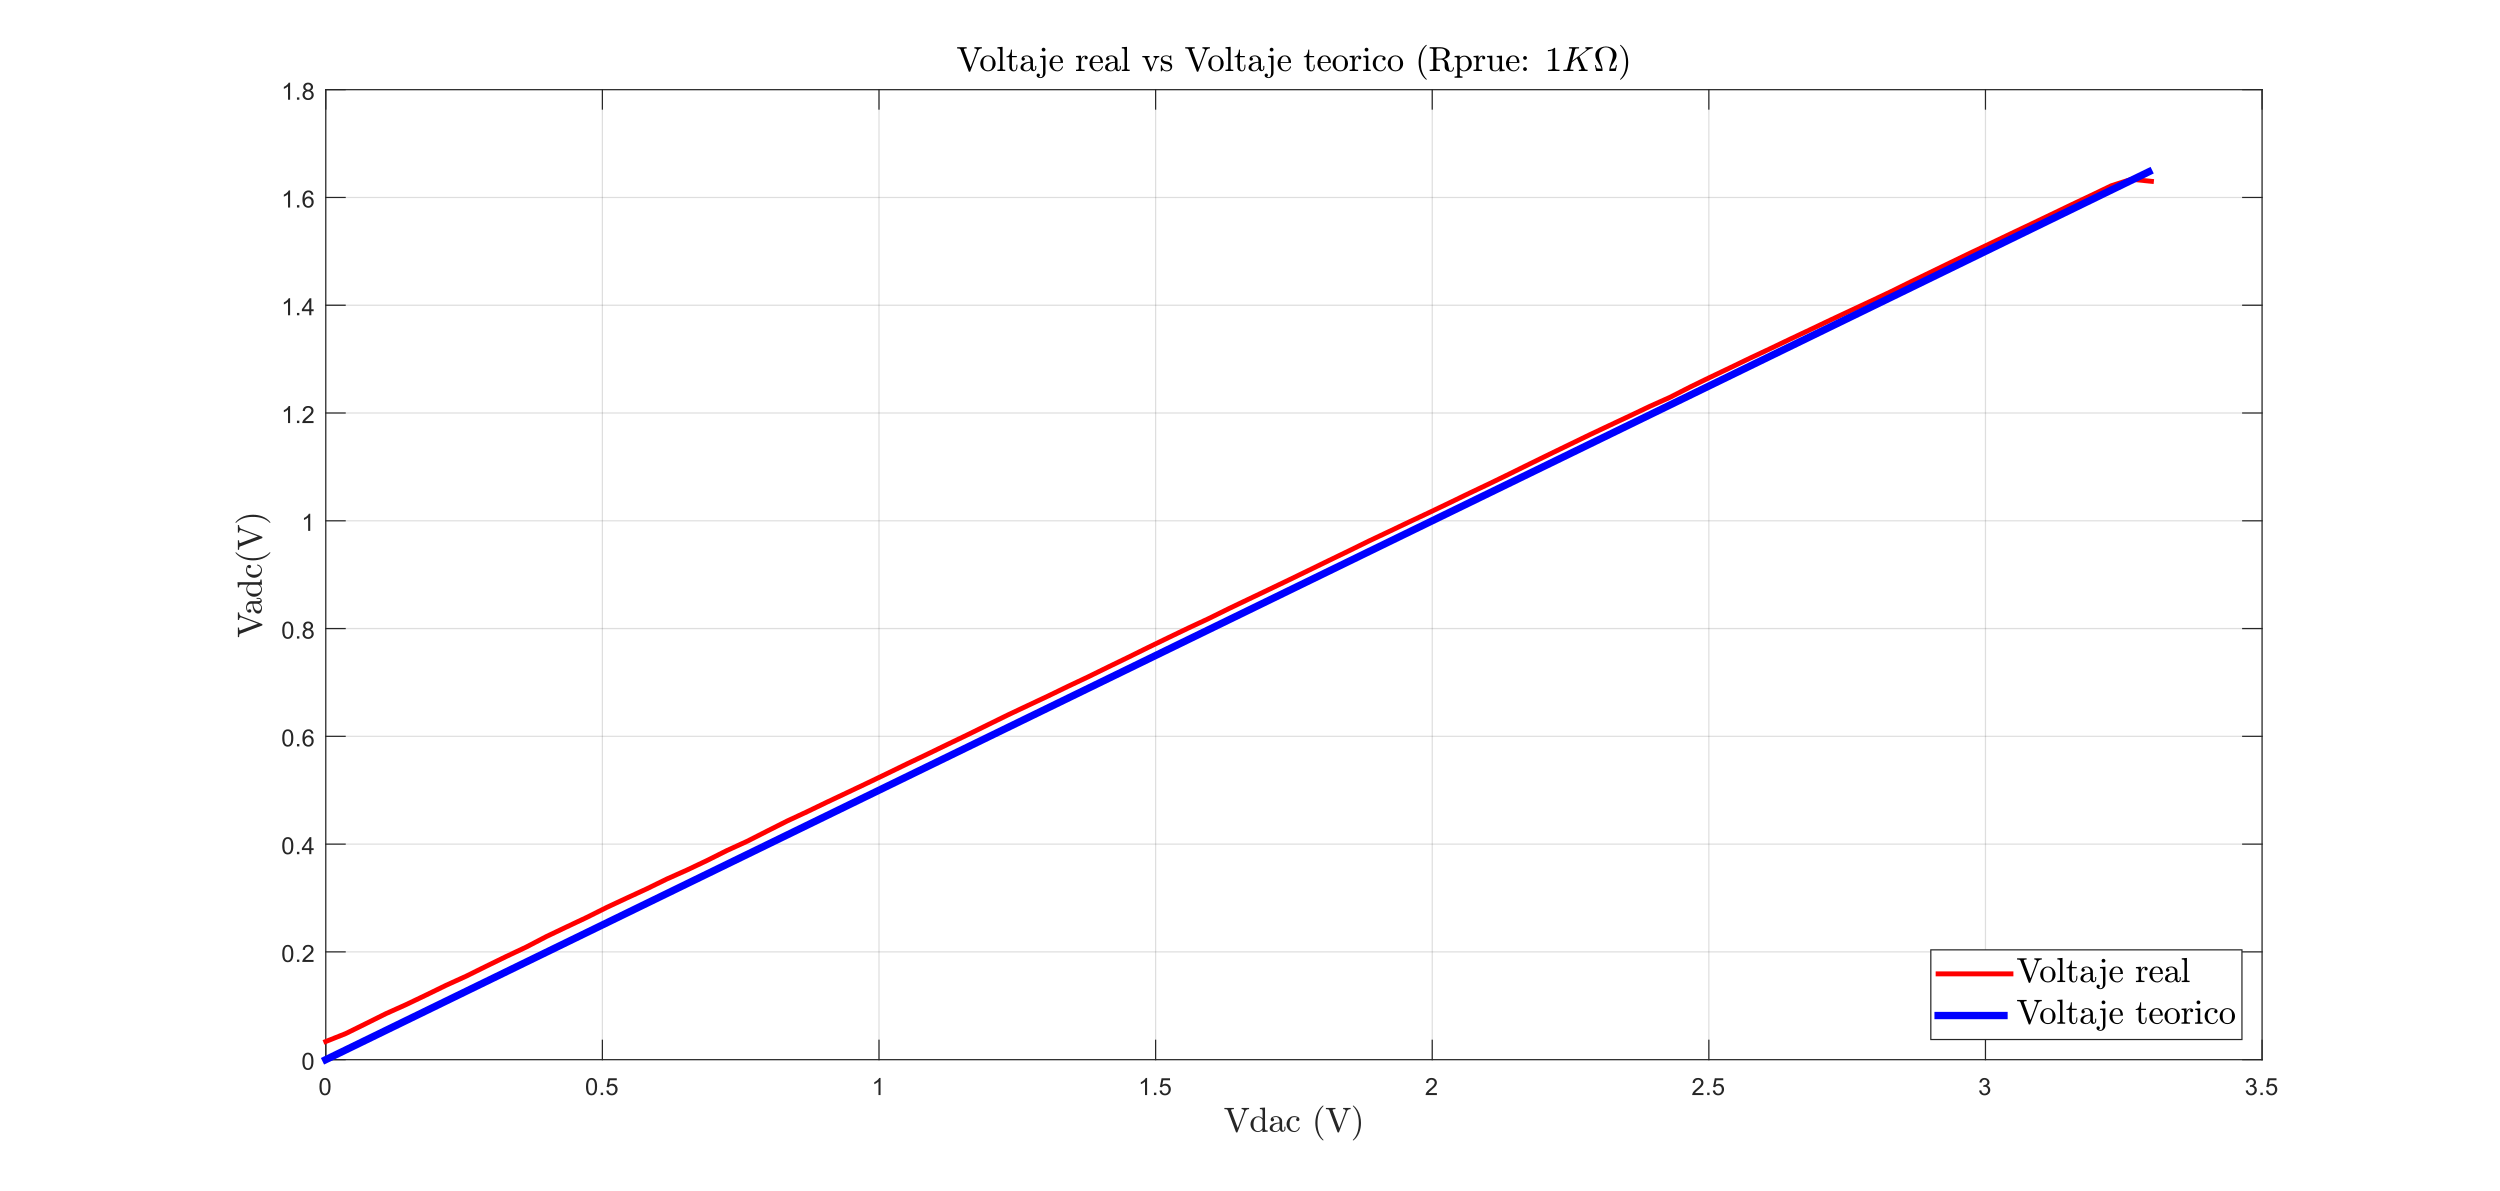<?xml version="1.0"?>
<!DOCTYPE svg PUBLIC '-//W3C//DTD SVG 1.0//EN'
          'http://www.w3.org/TR/2001/REC-SVG-20010904/DTD/svg10.dtd'>
<svg xmlns:xlink="http://www.w3.org/1999/xlink" style="fill-opacity:1; color-rendering:auto; color-interpolation:auto; text-rendering:auto; stroke:black; stroke-linecap:square; stroke-miterlimit:10; shape-rendering:auto; stroke-opacity:1; fill:black; stroke-dasharray:none; font-weight:normal; stroke-width:1; font-family:'Dialog'; font-style:normal; stroke-linejoin:miter; font-size:12px; stroke-dashoffset:0; image-rendering:auto;" width="1366" height="651" xmlns="http://www.w3.org/2000/svg"
><rect width="100%" height="100%" fill="#333333" stroke="none"/><!--Generated by the Batik Graphics2D SVG Generator--><defs id="genericDefs"
  /><g
  ><defs id="defs1"
    ><clipPath clipPathUnits="userSpaceOnUse" id="clipPath1"
      ><path d="M0 0 L1366 0 L1366 651 L0 651 L0 0 Z"
      /></clipPath
    ></defs
    ><g style="fill:white; stroke:white;"
    ><rect x="0" y="0" width="1366" style="clip-path:url(#clipPath1); stroke:none;" height="651"
    /></g
    ><g style="fill:white; text-rendering:optimizeSpeed; color-rendering:optimizeSpeed; image-rendering:optimizeSpeed; shape-rendering:crispEdges; stroke:white; color-interpolation:sRGB;"
    ><rect x="0" width="1366" height="651" y="0" style="stroke:none;"
      /><path style="stroke:none;" d="M178 579 L1236 579 L1236 49 L178 49 Z"
    /></g
    ><g style="stroke-linecap:butt; fill-opacity:0.149; fill:rgb(38,38,38); text-rendering:geometricPrecision; image-rendering:optimizeQuality; color-rendering:optimizeQuality; stroke-linejoin:round; stroke:rgb(38,38,38); color-interpolation:linearRGB; stroke-width:0.667; stroke-opacity:0.149;"
    ><line y2="49" style="fill:none;" x1="178" x2="178" y1="579"
      /><line y2="49" style="fill:none;" x1="329.143" x2="329.143" y1="579"
      /><line y2="49" style="fill:none;" x1="480.286" x2="480.286" y1="579"
      /><line y2="49" style="fill:none;" x1="631.429" x2="631.429" y1="579"
      /><line y2="49" style="fill:none;" x1="782.571" x2="782.571" y1="579"
      /><line y2="49" style="fill:none;" x1="933.714" x2="933.714" y1="579"
      /><line y2="49" style="fill:none;" x1="1084.857" x2="1084.857" y1="579"
      /><line y2="49" style="fill:none;" x1="1236" x2="1236" y1="579"
      /><line y2="579" style="fill:none;" x1="1236" x2="178" y1="579"
      /><line y2="520.111" style="fill:none;" x1="1236" x2="178" y1="520.111"
      /><line y2="461.222" style="fill:none;" x1="1236" x2="178" y1="461.222"
      /><line y2="402.333" style="fill:none;" x1="1236" x2="178" y1="402.333"
      /><line y2="343.444" style="fill:none;" x1="1236" x2="178" y1="343.444"
      /><line y2="284.555" style="fill:none;" x1="1236" x2="178" y1="284.555"
      /><line y2="225.667" style="fill:none;" x1="1236" x2="178" y1="225.667"
      /><line y2="166.778" style="fill:none;" x1="1236" x2="178" y1="166.778"
      /><line y2="107.889" style="fill:none;" x1="1236" x2="178" y1="107.889"
      /><line y2="49" style="fill:none;" x1="1236" x2="178" y1="49"
      /><line x1="178" x2="1236" y1="579" style="stroke-linecap:square; fill-opacity:1; fill:none; stroke-opacity:1;" y2="579"
      /><line x1="178" x2="1236" y1="49" style="stroke-linecap:square; fill-opacity:1; fill:none; stroke-opacity:1;" y2="49"
      /><line x1="178" x2="178" y1="579" style="stroke-linecap:square; fill-opacity:1; fill:none; stroke-opacity:1;" y2="568.42"
      /><line x1="329.143" x2="329.143" y1="579" style="stroke-linecap:square; fill-opacity:1; fill:none; stroke-opacity:1;" y2="568.42"
      /><line x1="480.286" x2="480.286" y1="579" style="stroke-linecap:square; fill-opacity:1; fill:none; stroke-opacity:1;" y2="568.42"
      /><line x1="631.429" x2="631.429" y1="579" style="stroke-linecap:square; fill-opacity:1; fill:none; stroke-opacity:1;" y2="568.42"
      /><line x1="782.571" x2="782.571" y1="579" style="stroke-linecap:square; fill-opacity:1; fill:none; stroke-opacity:1;" y2="568.42"
      /><line x1="933.714" x2="933.714" y1="579" style="stroke-linecap:square; fill-opacity:1; fill:none; stroke-opacity:1;" y2="568.42"
      /><line x1="1084.857" x2="1084.857" y1="579" style="stroke-linecap:square; fill-opacity:1; fill:none; stroke-opacity:1;" y2="568.42"
      /><line x1="1236" x2="1236" y1="579" style="stroke-linecap:square; fill-opacity:1; fill:none; stroke-opacity:1;" y2="568.42"
      /><line x1="178" x2="178" y1="49" style="stroke-linecap:square; fill-opacity:1; fill:none; stroke-opacity:1;" y2="59.58"
      /><line x1="329.143" x2="329.143" y1="49" style="stroke-linecap:square; fill-opacity:1; fill:none; stroke-opacity:1;" y2="59.58"
      /><line x1="480.286" x2="480.286" y1="49" style="stroke-linecap:square; fill-opacity:1; fill:none; stroke-opacity:1;" y2="59.58"
      /><line x1="631.429" x2="631.429" y1="49" style="stroke-linecap:square; fill-opacity:1; fill:none; stroke-opacity:1;" y2="59.58"
      /><line x1="782.571" x2="782.571" y1="49" style="stroke-linecap:square; fill-opacity:1; fill:none; stroke-opacity:1;" y2="59.58"
      /><line x1="933.714" x2="933.714" y1="49" style="stroke-linecap:square; fill-opacity:1; fill:none; stroke-opacity:1;" y2="59.58"
      /><line x1="1084.857" x2="1084.857" y1="49" style="stroke-linecap:square; fill-opacity:1; fill:none; stroke-opacity:1;" y2="59.58"
      /><line x1="1236" x2="1236" y1="49" style="stroke-linecap:square; fill-opacity:1; fill:none; stroke-opacity:1;" y2="59.58"
    /></g
    ><g transform="translate(178,584.333)" style="font-size:13.333px; fill:rgb(38,38,38); text-rendering:geometricPrecision; color-rendering:optimizeQuality; image-rendering:optimizeQuality; stroke:rgb(38,38,38); color-interpolation:linearRGB;"
    ><path style="stroke:none;" d="M-3.453 9.406 Q-3.453 7.766 -3.117 6.758 Q-2.781 5.75 -2.109 5.203 Q-1.438 4.656 -0.422 4.656 Q0.328 4.656 0.891 4.961 Q1.453 5.266 1.82 5.828 Q2.188 6.391 2.398 7.211 Q2.609 8.031 2.609 9.406 Q2.609 11.047 2.273 12.055 Q1.938 13.062 1.266 13.609 Q0.594 14.156 -0.422 14.156 Q-1.766 14.156 -2.547 13.188 Q-3.453 12.031 -3.453 9.406 ZM-2.281 9.406 Q-2.281 11.703 -1.75 12.461 Q-1.219 13.219 -0.422 13.219 Q0.359 13.219 0.898 12.461 Q1.438 11.703 1.438 9.406 Q1.438 7.109 0.898 6.359 Q0.359 5.609 -0.438 5.609 Q-1.219 5.609 -1.703 6.266 Q-2.281 7.125 -2.281 9.406 Z"
    /></g
    ><g transform="translate(329.143,584.333)" style="font-size:13.333px; fill:rgb(38,38,38); text-rendering:geometricPrecision; color-rendering:optimizeQuality; image-rendering:optimizeQuality; stroke:rgb(38,38,38); color-interpolation:linearRGB;"
    ><path style="stroke:none;" d="M-8.953 9.406 Q-8.953 7.766 -8.617 6.758 Q-8.281 5.75 -7.609 5.203 Q-6.938 4.656 -5.922 4.656 Q-5.172 4.656 -4.609 4.961 Q-4.047 5.266 -3.68 5.828 Q-3.312 6.391 -3.102 7.211 Q-2.891 8.031 -2.891 9.406 Q-2.891 11.047 -3.227 12.055 Q-3.562 13.062 -4.234 13.609 Q-4.906 14.156 -5.922 14.156 Q-7.266 14.156 -8.047 13.188 Q-8.953 12.031 -8.953 9.406 ZM-7.781 9.406 Q-7.781 11.703 -7.25 12.461 Q-6.719 13.219 -5.922 13.219 Q-5.141 13.219 -4.602 12.461 Q-4.062 11.703 -4.062 9.406 Q-4.062 7.109 -4.602 6.359 Q-5.141 5.609 -5.938 5.609 Q-6.719 5.609 -7.203 6.266 Q-7.781 7.125 -7.781 9.406 ZM-0.909 14 L-0.909 12.703 L0.388 12.703 L0.388 14 L-0.909 14 ZM2.149 11.562 L3.337 11.453 Q3.477 12.344 3.962 12.781 Q4.446 13.219 5.134 13.219 Q5.962 13.219 6.532 12.594 Q7.102 11.969 7.102 10.953 Q7.102 9.969 6.556 9.406 Q6.009 8.844 5.118 8.844 Q4.556 8.844 4.11 9.094 Q3.665 9.344 3.415 9.734 L2.352 9.594 L3.243 4.828 L7.868 4.828 L7.868 5.906 L4.165 5.906 L3.665 8.406 Q4.493 7.828 5.415 7.828 Q6.634 7.828 7.47 8.672 Q8.306 9.516 8.306 10.844 Q8.306 12.109 7.571 13.031 Q6.681 14.156 5.134 14.156 Q3.868 14.156 3.063 13.445 Q2.259 12.734 2.149 11.562 Z"
    /></g
    ><g transform="translate(480.286,584.333)" style="font-size:13.333px; fill:rgb(38,38,38); text-rendering:geometricPrecision; color-rendering:optimizeQuality; image-rendering:optimizeQuality; stroke:rgb(38,38,38); color-interpolation:linearRGB;"
    ><path style="stroke:none;" d="M0.844 14 L-0.297 14 L-0.297 6.719 Q-0.719 7.109 -1.383 7.508 Q-2.047 7.906 -2.578 8.094 L-2.578 6.984 Q-1.625 6.547 -0.906 5.906 Q-0.188 5.266 0.109 4.656 L0.844 4.656 L0.844 14 Z"
    /></g
    ><g transform="translate(631.429,584.333)" style="font-size:13.333px; fill:rgb(38,38,38); text-rendering:geometricPrecision; color-rendering:optimizeQuality; image-rendering:optimizeQuality; stroke:rgb(38,38,38); color-interpolation:linearRGB;"
    ><path style="stroke:none;" d="M-4.656 14 L-5.797 14 L-5.797 6.719 Q-6.219 7.109 -6.883 7.508 Q-7.547 7.906 -8.078 8.094 L-8.078 6.984 Q-7.125 6.547 -6.406 5.906 Q-5.688 5.266 -5.391 4.656 L-4.656 4.656 L-4.656 14 ZM-0.909 14 L-0.909 12.703 L0.388 12.703 L0.388 14 L-0.909 14 ZM2.149 11.562 L3.337 11.453 Q3.477 12.344 3.962 12.781 Q4.446 13.219 5.134 13.219 Q5.962 13.219 6.532 12.594 Q7.102 11.969 7.102 10.953 Q7.102 9.969 6.556 9.406 Q6.009 8.844 5.118 8.844 Q4.556 8.844 4.11 9.094 Q3.665 9.344 3.415 9.734 L2.352 9.594 L3.243 4.828 L7.868 4.828 L7.868 5.906 L4.165 5.906 L3.665 8.406 Q4.493 7.828 5.415 7.828 Q6.634 7.828 7.47 8.672 Q8.306 9.516 8.306 10.844 Q8.306 12.109 7.571 13.031 Q6.681 14.156 5.134 14.156 Q3.868 14.156 3.063 13.445 Q2.259 12.734 2.149 11.562 Z"
    /></g
    ><g transform="translate(782.571,584.333)" style="font-size:13.333px; fill:rgb(38,38,38); text-rendering:geometricPrecision; color-rendering:optimizeQuality; image-rendering:optimizeQuality; stroke:rgb(38,38,38); color-interpolation:linearRGB;"
    ><path style="stroke:none;" d="M2.547 12.906 L2.547 14 L-3.609 14 Q-3.625 13.594 -3.469 13.203 Q-3.234 12.578 -2.719 11.969 Q-2.203 11.359 -1.219 10.562 Q0.297 9.312 0.828 8.586 Q1.359 7.859 1.359 7.219 Q1.359 6.531 0.875 6.07 Q0.391 5.609 -0.391 5.609 Q-1.219 5.609 -1.711 6.102 Q-2.203 6.594 -2.219 7.469 L-3.391 7.344 Q-3.266 6.031 -2.484 5.344 Q-1.703 4.656 -0.375 4.656 Q0.969 4.656 1.75 5.398 Q2.531 6.141 2.531 7.234 Q2.531 7.797 2.305 8.336 Q2.078 8.875 1.547 9.477 Q1.016 10.078 -0.219 11.109 Q-1.25 11.969 -1.539 12.281 Q-1.828 12.594 -2.016 12.906 L2.547 12.906 Z"
    /></g
    ><g transform="translate(933.714,584.333)" style="font-size:13.333px; fill:rgb(38,38,38); text-rendering:geometricPrecision; color-rendering:optimizeQuality; image-rendering:optimizeQuality; stroke:rgb(38,38,38); color-interpolation:linearRGB;"
    ><path style="stroke:none;" d="M-2.953 12.906 L-2.953 14 L-9.109 14 Q-9.125 13.594 -8.969 13.203 Q-8.734 12.578 -8.219 11.969 Q-7.703 11.359 -6.719 10.562 Q-5.203 9.312 -4.672 8.586 Q-4.141 7.859 -4.141 7.219 Q-4.141 6.531 -4.625 6.07 Q-5.109 5.609 -5.891 5.609 Q-6.719 5.609 -7.211 6.102 Q-7.703 6.594 -7.719 7.469 L-8.891 7.344 Q-8.766 6.031 -7.984 5.344 Q-7.203 4.656 -5.875 4.656 Q-4.531 4.656 -3.75 5.398 Q-2.969 6.141 -2.969 7.234 Q-2.969 7.797 -3.195 8.336 Q-3.422 8.875 -3.953 9.477 Q-4.484 10.078 -5.719 11.109 Q-6.75 11.969 -7.039 12.281 Q-7.328 12.594 -7.516 12.906 L-2.953 12.906 ZM-0.909 14 L-0.909 12.703 L0.388 12.703 L0.388 14 L-0.909 14 ZM2.149 11.562 L3.337 11.453 Q3.477 12.344 3.962 12.781 Q4.446 13.219 5.134 13.219 Q5.962 13.219 6.532 12.594 Q7.102 11.969 7.102 10.953 Q7.102 9.969 6.556 9.406 Q6.009 8.844 5.118 8.844 Q4.556 8.844 4.11 9.094 Q3.665 9.344 3.415 9.734 L2.352 9.594 L3.243 4.828 L7.868 4.828 L7.868 5.906 L4.165 5.906 L3.665 8.406 Q4.493 7.828 5.415 7.828 Q6.634 7.828 7.47 8.672 Q8.306 9.516 8.306 10.844 Q8.306 12.109 7.571 13.031 Q6.681 14.156 5.134 14.156 Q3.868 14.156 3.063 13.445 Q2.259 12.734 2.149 11.562 Z"
    /></g
    ><g transform="translate(1084.857,584.333)" style="font-size:13.333px; fill:rgb(38,38,38); text-rendering:geometricPrecision; color-rendering:optimizeQuality; image-rendering:optimizeQuality; stroke:rgb(38,38,38); color-interpolation:linearRGB;"
    ><path style="stroke:none;" d="M-3.453 11.547 L-2.312 11.391 Q-2.109 12.359 -1.641 12.789 Q-1.172 13.219 -0.484 13.219 Q0.312 13.219 0.867 12.664 Q1.422 12.109 1.422 11.281 Q1.422 10.484 0.914 9.977 Q0.406 9.469 -0.391 9.469 Q-0.719 9.469 -1.203 9.594 L-1.078 8.594 Q-0.953 8.609 -0.891 8.609 Q-0.156 8.609 0.43 8.227 Q1.016 7.844 1.016 7.047 Q1.016 6.422 0.586 6.008 Q0.156 5.594 -0.516 5.594 Q-1.188 5.594 -1.625 6.016 Q-2.062 6.438 -2.203 7.266 L-3.344 7.062 Q-3.125 5.922 -2.383 5.289 Q-1.641 4.656 -0.547 4.656 Q0.219 4.656 0.859 4.984 Q1.5 5.312 1.844 5.875 Q2.188 6.438 2.188 7.078 Q2.188 7.672 1.859 8.172 Q1.531 8.672 0.906 8.953 Q1.719 9.156 2.18 9.75 Q2.641 10.344 2.641 11.25 Q2.641 12.469 1.75 13.32 Q0.859 14.172 -0.5 14.172 Q-1.719 14.172 -2.531 13.438 Q-3.344 12.703 -3.453 11.547 Z"
    /></g
    ><g transform="translate(1236,584.333)" style="font-size:13.333px; fill:rgb(38,38,38); text-rendering:geometricPrecision; color-rendering:optimizeQuality; image-rendering:optimizeQuality; stroke:rgb(38,38,38); color-interpolation:linearRGB;"
    ><path style="stroke:none;" d="M-8.953 11.547 L-7.812 11.391 Q-7.609 12.359 -7.141 12.789 Q-6.672 13.219 -5.984 13.219 Q-5.188 13.219 -4.633 12.664 Q-4.078 12.109 -4.078 11.281 Q-4.078 10.484 -4.586 9.977 Q-5.094 9.469 -5.891 9.469 Q-6.219 9.469 -6.703 9.594 L-6.578 8.594 Q-6.453 8.609 -6.391 8.609 Q-5.656 8.609 -5.07 8.227 Q-4.484 7.844 -4.484 7.047 Q-4.484 6.422 -4.914 6.008 Q-5.344 5.594 -6.016 5.594 Q-6.688 5.594 -7.125 6.016 Q-7.562 6.438 -7.703 7.266 L-8.844 7.062 Q-8.625 5.922 -7.883 5.289 Q-7.141 4.656 -6.047 4.656 Q-5.281 4.656 -4.641 4.984 Q-4 5.312 -3.656 5.875 Q-3.312 6.438 -3.312 7.078 Q-3.312 7.672 -3.641 8.172 Q-3.969 8.672 -4.594 8.953 Q-3.781 9.156 -3.32 9.75 Q-2.859 10.344 -2.859 11.25 Q-2.859 12.469 -3.75 13.32 Q-4.641 14.172 -6 14.172 Q-7.219 14.172 -8.031 13.438 Q-8.844 12.703 -8.953 11.547 ZM-0.909 14 L-0.909 12.703 L0.388 12.703 L0.388 14 L-0.909 14 ZM2.149 11.562 L3.337 11.453 Q3.477 12.344 3.962 12.781 Q4.446 13.219 5.134 13.219 Q5.962 13.219 6.532 12.594 Q7.102 11.969 7.102 10.953 Q7.102 9.969 6.556 9.406 Q6.009 8.844 5.118 8.844 Q4.556 8.844 4.11 9.094 Q3.665 9.344 3.415 9.734 L2.352 9.594 L3.243 4.828 L7.868 4.828 L7.868 5.906 L4.165 5.906 L3.665 8.406 Q4.493 7.828 5.415 7.828 Q6.634 7.828 7.47 8.672 Q8.306 9.516 8.306 10.844 Q8.306 12.109 7.571 13.031 Q6.681 14.156 5.134 14.156 Q3.868 14.156 3.063 13.445 Q2.259 12.734 2.149 11.562 Z"
    /></g
    ><g transform="translate(707,602.667)" style="font-size:18.667px; fill:rgb(38,38,38); text-rendering:geometricPrecision; image-rendering:optimizeQuality; color-rendering:optimizeQuality; font-family:'mwa_cmr10'; stroke:rgb(38,38,38); color-interpolation:linearRGB;"
    ><path style="stroke:none;" d="M-31.683 15.899 L-36.167 3.977 Q-36.324 3.571 -36.8 3.469 Q-37.277 3.367 -38.011 3.367 L-38.011 2.696 L-32.792 2.696 L-32.792 3.367 Q-34.355 3.367 -34.355 3.867 Q-34.355 3.883 -34.347 3.906 Q-34.339 3.93 -34.339 3.977 L-30.699 13.664 L-27.261 4.492 Q-27.214 4.414 -27.214 4.258 Q-27.214 3.789 -27.644 3.578 Q-28.074 3.367 -28.605 3.367 L-28.605 2.696 L-24.495 2.696 L-24.495 3.367 Q-25.214 3.367 -25.761 3.633 Q-26.308 3.899 -26.527 4.492 L-30.824 15.899 Q-30.886 16.102 -31.136 16.102 L-31.37 16.102 Q-31.62 16.102 -31.683 15.899 Z"
      /><path style="stroke:none;" d="M-19.73 15.899 Q-20.855 15.899 -21.785 15.289 Q-22.714 14.68 -23.23 13.688 Q-23.745 12.696 -23.745 11.586 Q-23.745 10.43 -23.183 9.438 Q-22.62 8.446 -21.652 7.867 Q-20.683 7.289 -19.527 7.289 Q-18.839 7.289 -18.214 7.578 Q-17.589 7.867 -17.136 8.383 L-17.136 4.43 Q-17.136 3.93 -17.285 3.703 Q-17.433 3.477 -17.722 3.422 Q-18.011 3.367 -18.605 3.367 L-18.605 2.696 L-15.792 2.492 L-15.792 13.961 Q-15.792 14.461 -15.644 14.688 Q-15.495 14.914 -15.214 14.961 Q-14.933 15.008 -14.323 15.008 L-14.323 15.68 L-17.183 15.899 L-17.183 14.696 Q-17.683 15.258 -18.363 15.578 Q-19.042 15.899 -19.73 15.899 ZM-21.667 14.024 Q-21.339 14.649 -20.8 15.024 Q-20.261 15.399 -19.62 15.399 Q-18.839 15.399 -18.175 14.938 Q-17.511 14.477 -17.183 13.758 L-17.183 9.211 Q-17.417 8.789 -17.753 8.461 Q-18.089 8.133 -18.511 7.953 Q-18.933 7.774 -19.402 7.774 Q-20.402 7.774 -21.003 8.336 Q-21.605 8.899 -21.847 9.774 Q-22.089 10.649 -22.089 11.602 Q-22.089 12.352 -22.011 12.922 Q-21.933 13.492 -21.667 14.024 Z"
      /><path style="stroke:none;" d="M-13.234 13.821 Q-13.234 12.68 -12.344 11.969 Q-11.453 11.258 -10.211 10.969 Q-8.969 10.68 -7.844 10.68 L-7.844 9.899 Q-7.844 9.352 -8.086 8.836 Q-8.328 8.321 -8.781 7.992 Q-9.234 7.664 -9.781 7.664 Q-11.047 7.664 -11.703 8.227 Q-11.344 8.227 -11.102 8.5 Q-10.859 8.774 -10.859 9.133 Q-10.859 9.524 -11.133 9.789 Q-11.406 10.055 -11.766 10.055 Q-12.156 10.055 -12.422 9.789 Q-12.688 9.524 -12.688 9.133 Q-12.688 8.133 -11.781 7.649 Q-10.875 7.164 -9.781 7.164 Q-9.016 7.164 -8.234 7.492 Q-7.453 7.821 -6.953 8.43 Q-6.453 9.039 -6.453 9.867 L-6.453 14.133 Q-6.453 14.508 -6.297 14.821 Q-6.141 15.133 -5.812 15.133 Q-5.5 15.133 -5.344 14.821 Q-5.188 14.508 -5.188 14.133 L-5.188 12.93 L-4.625 12.93 L-4.625 14.133 Q-4.625 14.571 -4.852 14.953 Q-5.078 15.336 -5.453 15.563 Q-5.828 15.789 -6.266 15.789 Q-6.812 15.789 -7.219 15.36 Q-7.625 14.93 -7.672 14.336 Q-8.031 15.055 -8.711 15.477 Q-9.391 15.899 -10.172 15.899 Q-10.906 15.899 -11.602 15.68 Q-12.297 15.461 -12.766 15.008 Q-13.234 14.555 -13.234 13.821 ZM-11.703 13.821 Q-11.703 14.477 -11.211 14.938 Q-10.719 15.399 -10.047 15.399 Q-9.438 15.399 -8.938 15.086 Q-8.438 14.774 -8.141 14.25 Q-7.844 13.727 -7.844 13.133 L-7.844 11.164 Q-8.703 11.164 -9.609 11.446 Q-10.516 11.727 -11.109 12.328 Q-11.703 12.93 -11.703 13.821 Z"
      /><path style="stroke:none;" d="M0.068 15.899 Q-1.089 15.899 -2.026 15.297 Q-2.963 14.696 -3.503 13.696 Q-4.042 12.696 -4.042 11.586 Q-4.042 10.461 -3.503 9.43 Q-2.963 8.399 -2.026 7.782 Q-1.089 7.164 0.068 7.164 Q1.177 7.164 2.091 7.602 Q3.005 8.039 3.005 9.024 Q3.005 9.399 2.74 9.672 Q2.474 9.946 2.099 9.946 Q1.724 9.946 1.458 9.672 Q1.193 9.399 1.193 9.024 Q1.193 8.696 1.404 8.446 Q1.615 8.196 1.927 8.133 Q1.271 7.727 0.083 7.727 Q-0.823 7.727 -1.378 8.328 Q-1.932 8.93 -2.159 9.821 Q-2.385 10.711 -2.385 11.586 Q-2.385 12.492 -2.112 13.352 Q-1.839 14.211 -1.229 14.774 Q-0.62 15.336 0.302 15.336 Q1.193 15.336 1.825 14.781 Q2.458 14.227 2.693 13.336 Q2.693 13.227 2.833 13.227 L3.068 13.227 Q3.13 13.227 3.177 13.281 Q3.224 13.336 3.224 13.399 L3.224 13.446 Q2.927 14.571 2.075 15.235 Q1.224 15.899 0.068 15.899 Z"
      /><path style="stroke:none;" d="M15.742 20.399 Q14.68 19.555 13.914 18.477 Q13.149 17.399 12.664 16.172 Q12.18 14.946 11.938 13.61 Q11.696 12.274 11.696 10.93 Q11.696 9.571 11.938 8.235 Q12.18 6.899 12.68 5.664 Q13.18 4.43 13.946 3.352 Q14.711 2.274 15.742 1.461 Q15.742 1.43 15.836 1.43 L16.008 1.43 Q16.071 1.43 16.117 1.485 Q16.164 1.539 16.164 1.602 Q16.164 1.68 16.117 1.711 Q15.196 2.633 14.578 3.672 Q13.961 4.711 13.586 5.883 Q13.211 7.055 13.047 8.313 Q12.883 9.571 12.883 10.93 Q12.883 16.977 16.102 20.102 Q16.164 20.164 16.164 20.258 Q16.164 20.305 16.11 20.367 Q16.055 20.43 16.008 20.43 L15.836 20.43 Q15.742 20.43 15.742 20.399 Z"
      /><path style="stroke:none;" d="M23.799 15.899 L19.314 3.977 Q19.158 3.571 18.681 3.469 Q18.205 3.367 17.471 3.367 L17.471 2.696 L22.689 2.696 L22.689 3.367 Q21.127 3.367 21.127 3.867 Q21.127 3.883 21.135 3.906 Q21.142 3.93 21.142 3.977 L24.783 13.664 L28.221 4.492 Q28.267 4.414 28.267 4.258 Q28.267 3.789 27.838 3.578 Q27.408 3.367 26.877 3.367 L26.877 2.696 L30.986 2.696 L30.986 3.367 Q30.267 3.367 29.721 3.633 Q29.174 3.899 28.955 4.492 L24.658 15.899 Q24.596 16.102 24.346 16.102 L24.111 16.102 Q23.861 16.102 23.799 15.899 Z"
      /><path style="stroke:none;" d="M32.346 20.43 Q32.174 20.43 32.174 20.258 Q32.174 20.18 32.221 20.149 Q35.455 16.977 35.455 10.93 Q35.455 4.883 32.252 1.758 Q32.174 1.711 32.174 1.602 Q32.174 1.539 32.228 1.485 Q32.283 1.43 32.346 1.43 L32.517 1.43 Q32.58 1.43 32.611 1.461 Q33.971 2.539 34.885 4.078 Q35.799 5.617 36.221 7.367 Q36.642 9.117 36.642 10.93 Q36.642 12.274 36.416 13.578 Q36.189 14.883 35.689 16.149 Q35.189 17.414 34.431 18.485 Q33.674 19.555 32.611 20.399 Q32.58 20.43 32.517 20.43 L32.346 20.43 Z"
    /></g
    ><g style="fill:rgb(38,38,38); text-rendering:geometricPrecision; image-rendering:optimizeQuality; color-rendering:optimizeQuality; stroke-linejoin:round; stroke:rgb(38,38,38); color-interpolation:linearRGB; stroke-width:0.667;"
    ><line y2="49" style="fill:none;" x1="178" x2="178" y1="579"
      /><line y2="49" style="fill:none;" x1="1236" x2="1236" y1="579"
      /><line y2="579" style="fill:none;" x1="178" x2="188.58" y1="579"
      /><line y2="520.111" style="fill:none;" x1="178" x2="188.58" y1="520.111"
      /><line y2="461.222" style="fill:none;" x1="178" x2="188.58" y1="461.222"
      /><line y2="402.333" style="fill:none;" x1="178" x2="188.58" y1="402.333"
      /><line y2="343.444" style="fill:none;" x1="178" x2="188.58" y1="343.444"
      /><line y2="284.555" style="fill:none;" x1="178" x2="188.58" y1="284.555"
      /><line y2="225.667" style="fill:none;" x1="178" x2="188.58" y1="225.667"
      /><line y2="166.778" style="fill:none;" x1="178" x2="188.58" y1="166.778"
      /><line y2="107.889" style="fill:none;" x1="178" x2="188.58" y1="107.889"
      /><line y2="49" style="fill:none;" x1="178" x2="188.58" y1="49"
      /><line y2="579" style="fill:none;" x1="1236" x2="1225.42" y1="579"
      /><line y2="520.111" style="fill:none;" x1="1236" x2="1225.42" y1="520.111"
      /><line y2="461.222" style="fill:none;" x1="1236" x2="1225.42" y1="461.222"
      /><line y2="402.333" style="fill:none;" x1="1236" x2="1225.42" y1="402.333"
      /><line y2="343.444" style="fill:none;" x1="1236" x2="1225.42" y1="343.444"
      /><line y2="284.555" style="fill:none;" x1="1236" x2="1225.42" y1="284.555"
      /><line y2="225.667" style="fill:none;" x1="1236" x2="1225.42" y1="225.667"
      /><line y2="166.778" style="fill:none;" x1="1236" x2="1225.42" y1="166.778"
      /><line y2="107.889" style="fill:none;" x1="1236" x2="1225.42" y1="107.889"
      /><line y2="49" style="fill:none;" x1="1236" x2="1225.42" y1="49"
    /></g
    ><g transform="translate(172.667,579)" style="font-size:13.333px; fill:rgb(38,38,38); text-rendering:geometricPrecision; color-rendering:optimizeQuality; image-rendering:optimizeQuality; stroke:rgb(38,38,38); color-interpolation:linearRGB;"
    ><path style="stroke:none;" d="M-7.453 0.906 Q-7.453 -0.734 -7.117 -1.742 Q-6.781 -2.75 -6.109 -3.297 Q-5.438 -3.844 -4.422 -3.844 Q-3.672 -3.844 -3.109 -3.539 Q-2.547 -3.234 -2.18 -2.672 Q-1.812 -2.109 -1.602 -1.289 Q-1.391 -0.469 -1.391 0.906 Q-1.391 2.547 -1.727 3.555 Q-2.062 4.562 -2.734 5.109 Q-3.406 5.656 -4.422 5.656 Q-5.766 5.656 -6.547 4.688 Q-7.453 3.531 -7.453 0.906 ZM-6.281 0.906 Q-6.281 3.203 -5.75 3.961 Q-5.219 4.719 -4.422 4.719 Q-3.641 4.719 -3.102 3.961 Q-2.562 3.203 -2.562 0.906 Q-2.562 -1.391 -3.102 -2.141 Q-3.641 -2.891 -4.438 -2.891 Q-5.219 -2.891 -5.703 -2.234 Q-6.281 -1.375 -6.281 0.906 Z"
    /></g
    ><g transform="translate(172.667,520.111)" style="font-size:13.333px; fill:rgb(38,38,38); text-rendering:geometricPrecision; color-rendering:optimizeQuality; image-rendering:optimizeQuality; stroke:rgb(38,38,38); color-interpolation:linearRGB;"
    ><path style="stroke:none;" d="M-18.453 0.906 Q-18.453 -0.734 -18.117 -1.742 Q-17.781 -2.75 -17.109 -3.297 Q-16.438 -3.844 -15.422 -3.844 Q-14.672 -3.844 -14.109 -3.539 Q-13.547 -3.234 -13.18 -2.672 Q-12.812 -2.109 -12.602 -1.289 Q-12.391 -0.469 -12.391 0.906 Q-12.391 2.547 -12.727 3.555 Q-13.062 4.562 -13.734 5.109 Q-14.406 5.656 -15.422 5.656 Q-16.766 5.656 -17.547 4.688 Q-18.453 3.531 -18.453 0.906 ZM-17.281 0.906 Q-17.281 3.203 -16.75 3.961 Q-16.219 4.719 -15.422 4.719 Q-14.641 4.719 -14.102 3.961 Q-13.562 3.203 -13.562 0.906 Q-13.562 -1.391 -14.102 -2.141 Q-14.641 -2.891 -15.438 -2.891 Q-16.219 -2.891 -16.703 -2.234 Q-17.281 -1.375 -17.281 0.906 ZM-10.409 5.5 L-10.409 4.203 L-9.112 4.203 L-9.112 5.5 L-10.409 5.5 ZM-1.351 4.406 L-1.351 5.5 L-7.507 5.5 Q-7.523 5.094 -7.366 4.703 Q-7.132 4.078 -6.616 3.469 Q-6.101 2.859 -5.116 2.062 Q-3.601 0.812 -3.07 0.086 Q-2.538 -0.641 -2.538 -1.281 Q-2.538 -1.969 -3.023 -2.43 Q-3.507 -2.891 -4.288 -2.891 Q-5.116 -2.891 -5.609 -2.398 Q-6.101 -1.906 -6.116 -1.031 L-7.288 -1.156 Q-7.163 -2.469 -6.382 -3.156 Q-5.601 -3.844 -4.273 -3.844 Q-2.929 -3.844 -2.148 -3.102 Q-1.366 -2.359 -1.366 -1.266 Q-1.366 -0.703 -1.593 -0.164 Q-1.819 0.375 -2.351 0.977 Q-2.882 1.578 -4.116 2.609 Q-5.148 3.469 -5.437 3.781 Q-5.726 4.094 -5.913 4.406 L-1.351 4.406 Z"
    /></g
    ><g transform="translate(172.667,461.222)" style="font-size:13.333px; fill:rgb(38,38,38); text-rendering:geometricPrecision; color-rendering:optimizeQuality; image-rendering:optimizeQuality; stroke:rgb(38,38,38); color-interpolation:linearRGB;"
    ><path style="stroke:none;" d="M-18.453 0.906 Q-18.453 -0.734 -18.117 -1.742 Q-17.781 -2.75 -17.109 -3.297 Q-16.438 -3.844 -15.422 -3.844 Q-14.672 -3.844 -14.109 -3.539 Q-13.547 -3.234 -13.18 -2.672 Q-12.812 -2.109 -12.602 -1.289 Q-12.391 -0.469 -12.391 0.906 Q-12.391 2.547 -12.727 3.555 Q-13.062 4.562 -13.734 5.109 Q-14.406 5.656 -15.422 5.656 Q-16.766 5.656 -17.547 4.688 Q-18.453 3.531 -18.453 0.906 ZM-17.281 0.906 Q-17.281 3.203 -16.75 3.961 Q-16.219 4.719 -15.422 4.719 Q-14.641 4.719 -14.102 3.961 Q-13.562 3.203 -13.562 0.906 Q-13.562 -1.391 -14.102 -2.141 Q-14.641 -2.891 -15.438 -2.891 Q-16.219 -2.891 -16.703 -2.234 Q-17.281 -1.375 -17.281 0.906 ZM-10.409 5.5 L-10.409 4.203 L-9.112 4.203 L-9.112 5.5 L-10.409 5.5 ZM-3.695 5.5 L-3.695 3.266 L-7.726 3.266 L-7.726 2.219 L-3.491 -3.812 L-2.554 -3.812 L-2.554 2.219 L-1.288 2.219 L-1.288 3.266 L-2.554 3.266 L-2.554 5.5 L-3.695 5.5 ZM-3.695 2.219 L-3.695 -1.969 L-6.616 2.219 L-3.695 2.219 Z"
    /></g
    ><g transform="translate(172.667,402.333)" style="font-size:13.333px; fill:rgb(38,38,38); text-rendering:geometricPrecision; color-rendering:optimizeQuality; image-rendering:optimizeQuality; stroke:rgb(38,38,38); color-interpolation:linearRGB;"
    ><path style="stroke:none;" d="M-18.453 0.906 Q-18.453 -0.734 -18.117 -1.742 Q-17.781 -2.75 -17.109 -3.297 Q-16.438 -3.844 -15.422 -3.844 Q-14.672 -3.844 -14.109 -3.539 Q-13.547 -3.234 -13.18 -2.672 Q-12.812 -2.109 -12.602 -1.289 Q-12.391 -0.469 -12.391 0.906 Q-12.391 2.547 -12.727 3.555 Q-13.062 4.562 -13.734 5.109 Q-14.406 5.656 -15.422 5.656 Q-16.766 5.656 -17.547 4.688 Q-18.453 3.531 -18.453 0.906 ZM-17.281 0.906 Q-17.281 3.203 -16.75 3.961 Q-16.219 4.719 -15.422 4.719 Q-14.641 4.719 -14.102 3.961 Q-13.562 3.203 -13.562 0.906 Q-13.562 -1.391 -14.102 -2.141 Q-14.641 -2.891 -15.438 -2.891 Q-16.219 -2.891 -16.703 -2.234 Q-17.281 -1.375 -17.281 0.906 ZM-10.409 5.5 L-10.409 4.203 L-9.112 4.203 L-9.112 5.5 L-10.409 5.5 ZM-1.429 -1.531 L-2.57 -1.438 Q-2.71 -2.109 -2.991 -2.422 Q-3.46 -2.906 -4.132 -2.906 Q-4.679 -2.906 -5.101 -2.594 Q-5.632 -2.203 -5.944 -1.453 Q-6.257 -0.703 -6.273 0.703 Q-5.866 0.078 -5.265 -0.227 Q-4.663 -0.531 -4.007 -0.531 Q-2.866 -0.531 -2.062 0.305 Q-1.257 1.141 -1.257 2.484 Q-1.257 3.359 -1.64 4.109 Q-2.023 4.859 -2.679 5.258 Q-3.335 5.656 -4.179 5.656 Q-5.601 5.656 -6.507 4.609 Q-7.413 3.562 -7.413 1.141 Q-7.413 -1.547 -6.413 -2.781 Q-5.538 -3.844 -4.069 -3.844 Q-2.976 -3.844 -2.273 -3.227 Q-1.569 -2.609 -1.429 -1.531 ZM-6.101 2.484 Q-6.101 3.078 -5.851 3.617 Q-5.601 4.156 -5.148 4.438 Q-4.694 4.719 -4.194 4.719 Q-3.476 4.719 -2.952 4.133 Q-2.429 3.547 -2.429 2.547 Q-2.429 1.578 -2.945 1.023 Q-3.46 0.469 -4.241 0.469 Q-5.023 0.469 -5.562 1.023 Q-6.101 1.578 -6.101 2.484 Z"
    /></g
    ><g transform="translate(172.667,343.444)" style="font-size:13.333px; fill:rgb(38,38,38); text-rendering:geometricPrecision; color-rendering:optimizeQuality; image-rendering:optimizeQuality; stroke:rgb(38,38,38); color-interpolation:linearRGB;"
    ><path style="stroke:none;" d="M-18.453 0.906 Q-18.453 -0.734 -18.117 -1.742 Q-17.781 -2.75 -17.109 -3.297 Q-16.438 -3.844 -15.422 -3.844 Q-14.672 -3.844 -14.109 -3.539 Q-13.547 -3.234 -13.18 -2.672 Q-12.812 -2.109 -12.602 -1.289 Q-12.391 -0.469 -12.391 0.906 Q-12.391 2.547 -12.727 3.555 Q-13.062 4.562 -13.734 5.109 Q-14.406 5.656 -15.422 5.656 Q-16.766 5.656 -17.547 4.688 Q-18.453 3.531 -18.453 0.906 ZM-17.281 0.906 Q-17.281 3.203 -16.75 3.961 Q-16.219 4.719 -15.422 4.719 Q-14.641 4.719 -14.102 3.961 Q-13.562 3.203 -13.562 0.906 Q-13.562 -1.391 -14.102 -2.141 Q-14.641 -2.891 -15.438 -2.891 Q-16.219 -2.891 -16.703 -2.234 Q-17.281 -1.375 -17.281 0.906 ZM-10.409 5.5 L-10.409 4.203 L-9.112 4.203 L-9.112 5.5 L-10.409 5.5 ZM-5.601 0.453 Q-6.304 0.188 -6.648 -0.289 Q-6.991 -0.766 -6.991 -1.438 Q-6.991 -2.453 -6.265 -3.148 Q-5.538 -3.844 -4.319 -3.844 Q-3.101 -3.844 -2.358 -3.133 Q-1.616 -2.422 -1.616 -1.406 Q-1.616 -0.766 -1.96 -0.289 Q-2.304 0.188 -2.991 0.453 Q-2.132 0.734 -1.687 1.359 Q-1.241 1.984 -1.241 2.844 Q-1.241 4.031 -2.085 4.844 Q-2.929 5.656 -4.304 5.656 Q-5.679 5.656 -6.523 4.844 Q-7.366 4.031 -7.366 2.812 Q-7.366 1.906 -6.905 1.289 Q-6.444 0.672 -5.601 0.453 ZM-5.835 -1.484 Q-5.835 -0.828 -5.405 -0.406 Q-4.976 0.016 -4.304 0.016 Q-3.632 0.016 -3.21 -0.398 Q-2.788 -0.812 -2.788 -1.422 Q-2.788 -2.047 -3.226 -2.477 Q-3.663 -2.906 -4.304 -2.906 Q-4.96 -2.906 -5.398 -2.484 Q-5.835 -2.062 -5.835 -1.484 ZM-6.194 2.812 Q-6.194 3.297 -5.96 3.758 Q-5.726 4.219 -5.273 4.469 Q-4.819 4.719 -4.288 4.719 Q-3.476 4.719 -2.945 4.195 Q-2.413 3.672 -2.413 2.859 Q-2.413 2.031 -2.96 1.492 Q-3.507 0.953 -4.335 0.953 Q-5.132 0.953 -5.663 1.484 Q-6.194 2.016 -6.194 2.812 Z"
    /></g
    ><g transform="translate(172.667,284.555)" style="font-size:13.333px; fill:rgb(38,38,38); text-rendering:geometricPrecision; color-rendering:optimizeQuality; image-rendering:optimizeQuality; stroke:rgb(38,38,38); color-interpolation:linearRGB;"
    ><path style="stroke:none;" d="M-3.156 5.5 L-4.297 5.5 L-4.297 -1.781 Q-4.719 -1.391 -5.383 -0.992 Q-6.047 -0.594 -6.578 -0.406 L-6.578 -1.516 Q-5.625 -1.953 -4.906 -2.594 Q-4.188 -3.234 -3.891 -3.844 L-3.156 -3.844 L-3.156 5.5 Z"
    /></g
    ><g transform="translate(172.667,225.667)" style="font-size:13.333px; fill:rgb(38,38,38); text-rendering:geometricPrecision; color-rendering:optimizeQuality; image-rendering:optimizeQuality; stroke:rgb(38,38,38); color-interpolation:linearRGB;"
    ><path style="stroke:none;" d="M-14.156 5.5 L-15.297 5.5 L-15.297 -1.781 Q-15.719 -1.391 -16.383 -0.992 Q-17.047 -0.594 -17.578 -0.406 L-17.578 -1.516 Q-16.625 -1.953 -15.906 -2.594 Q-15.188 -3.234 -14.891 -3.844 L-14.156 -3.844 L-14.156 5.5 ZM-10.409 5.5 L-10.409 4.203 L-9.112 4.203 L-9.112 5.5 L-10.409 5.5 ZM-1.351 4.406 L-1.351 5.5 L-7.507 5.5 Q-7.523 5.094 -7.366 4.703 Q-7.132 4.078 -6.616 3.469 Q-6.101 2.859 -5.116 2.062 Q-3.601 0.812 -3.07 0.086 Q-2.538 -0.641 -2.538 -1.281 Q-2.538 -1.969 -3.023 -2.43 Q-3.507 -2.891 -4.288 -2.891 Q-5.116 -2.891 -5.609 -2.398 Q-6.101 -1.906 -6.116 -1.031 L-7.288 -1.156 Q-7.163 -2.469 -6.382 -3.156 Q-5.601 -3.844 -4.273 -3.844 Q-2.929 -3.844 -2.148 -3.102 Q-1.366 -2.359 -1.366 -1.266 Q-1.366 -0.703 -1.593 -0.164 Q-1.819 0.375 -2.351 0.977 Q-2.882 1.578 -4.116 2.609 Q-5.148 3.469 -5.437 3.781 Q-5.726 4.094 -5.913 4.406 L-1.351 4.406 Z"
    /></g
    ><g transform="translate(172.667,166.778)" style="font-size:13.333px; fill:rgb(38,38,38); text-rendering:geometricPrecision; color-rendering:optimizeQuality; image-rendering:optimizeQuality; stroke:rgb(38,38,38); color-interpolation:linearRGB;"
    ><path style="stroke:none;" d="M-14.156 5.5 L-15.297 5.5 L-15.297 -1.781 Q-15.719 -1.391 -16.383 -0.992 Q-17.047 -0.594 -17.578 -0.406 L-17.578 -1.516 Q-16.625 -1.953 -15.906 -2.594 Q-15.188 -3.234 -14.891 -3.844 L-14.156 -3.844 L-14.156 5.5 ZM-10.409 5.5 L-10.409 4.203 L-9.112 4.203 L-9.112 5.5 L-10.409 5.5 ZM-3.695 5.5 L-3.695 3.266 L-7.726 3.266 L-7.726 2.219 L-3.491 -3.812 L-2.554 -3.812 L-2.554 2.219 L-1.288 2.219 L-1.288 3.266 L-2.554 3.266 L-2.554 5.5 L-3.695 5.5 ZM-3.695 2.219 L-3.695 -1.969 L-6.616 2.219 L-3.695 2.219 Z"
    /></g
    ><g transform="translate(172.667,107.889)" style="font-size:13.333px; fill:rgb(38,38,38); text-rendering:geometricPrecision; color-rendering:optimizeQuality; image-rendering:optimizeQuality; stroke:rgb(38,38,38); color-interpolation:linearRGB;"
    ><path style="stroke:none;" d="M-14.156 5.5 L-15.297 5.5 L-15.297 -1.781 Q-15.719 -1.391 -16.383 -0.992 Q-17.047 -0.594 -17.578 -0.406 L-17.578 -1.516 Q-16.625 -1.953 -15.906 -2.594 Q-15.188 -3.234 -14.891 -3.844 L-14.156 -3.844 L-14.156 5.5 ZM-10.409 5.5 L-10.409 4.203 L-9.112 4.203 L-9.112 5.5 L-10.409 5.5 ZM-1.429 -1.531 L-2.57 -1.438 Q-2.71 -2.109 -2.991 -2.422 Q-3.46 -2.906 -4.132 -2.906 Q-4.679 -2.906 -5.101 -2.594 Q-5.632 -2.203 -5.944 -1.453 Q-6.257 -0.703 -6.273 0.703 Q-5.866 0.078 -5.265 -0.227 Q-4.663 -0.531 -4.007 -0.531 Q-2.866 -0.531 -2.062 0.305 Q-1.257 1.141 -1.257 2.484 Q-1.257 3.359 -1.64 4.109 Q-2.023 4.859 -2.679 5.258 Q-3.335 5.656 -4.179 5.656 Q-5.601 5.656 -6.507 4.609 Q-7.413 3.562 -7.413 1.141 Q-7.413 -1.547 -6.413 -2.781 Q-5.538 -3.844 -4.069 -3.844 Q-2.976 -3.844 -2.273 -3.227 Q-1.569 -2.609 -1.429 -1.531 ZM-6.101 2.484 Q-6.101 3.078 -5.851 3.617 Q-5.601 4.156 -5.148 4.438 Q-4.694 4.719 -4.194 4.719 Q-3.476 4.719 -2.952 4.133 Q-2.429 3.547 -2.429 2.547 Q-2.429 1.578 -2.945 1.023 Q-3.46 0.469 -4.241 0.469 Q-5.023 0.469 -5.562 1.023 Q-6.101 1.578 -6.101 2.484 Z"
    /></g
    ><g transform="translate(172.667,49)" style="font-size:13.333px; fill:rgb(38,38,38); text-rendering:geometricPrecision; color-rendering:optimizeQuality; image-rendering:optimizeQuality; stroke:rgb(38,38,38); color-interpolation:linearRGB;"
    ><path style="stroke:none;" d="M-14.156 5.5 L-15.297 5.5 L-15.297 -1.781 Q-15.719 -1.391 -16.383 -0.992 Q-17.047 -0.594 -17.578 -0.406 L-17.578 -1.516 Q-16.625 -1.953 -15.906 -2.594 Q-15.188 -3.234 -14.891 -3.844 L-14.156 -3.844 L-14.156 5.5 ZM-10.409 5.5 L-10.409 4.203 L-9.112 4.203 L-9.112 5.5 L-10.409 5.5 ZM-5.601 0.453 Q-6.304 0.188 -6.648 -0.289 Q-6.991 -0.766 -6.991 -1.438 Q-6.991 -2.453 -6.265 -3.148 Q-5.538 -3.844 -4.319 -3.844 Q-3.101 -3.844 -2.358 -3.133 Q-1.616 -2.422 -1.616 -1.406 Q-1.616 -0.766 -1.96 -0.289 Q-2.304 0.188 -2.991 0.453 Q-2.132 0.734 -1.687 1.359 Q-1.241 1.984 -1.241 2.844 Q-1.241 4.031 -2.085 4.844 Q-2.929 5.656 -4.304 5.656 Q-5.679 5.656 -6.523 4.844 Q-7.366 4.031 -7.366 2.812 Q-7.366 1.906 -6.905 1.289 Q-6.444 0.672 -5.601 0.453 ZM-5.835 -1.484 Q-5.835 -0.828 -5.405 -0.406 Q-4.976 0.016 -4.304 0.016 Q-3.632 0.016 -3.21 -0.398 Q-2.788 -0.812 -2.788 -1.422 Q-2.788 -2.047 -3.226 -2.477 Q-3.663 -2.906 -4.304 -2.906 Q-4.96 -2.906 -5.398 -2.484 Q-5.835 -2.062 -5.835 -1.484 ZM-6.194 2.812 Q-6.194 3.297 -5.96 3.758 Q-5.726 4.219 -5.273 4.469 Q-4.819 4.719 -4.288 4.719 Q-3.476 4.719 -2.945 4.195 Q-2.413 3.672 -2.413 2.859 Q-2.413 2.031 -2.96 1.492 Q-3.507 0.953 -4.335 0.953 Q-5.132 0.953 -5.663 1.484 Q-6.194 2.016 -6.194 2.812 Z"
    /></g
    ><g transform="translate(149.667,314) rotate(-90)" style="font-size:18.667px; fill:rgb(38,38,38); text-rendering:geometricPrecision; image-rendering:optimizeQuality; color-rendering:optimizeQuality; font-family:'mwa_cmr10'; stroke:rgb(38,38,38); color-interpolation:linearRGB;"
    ><path style="stroke:none;" d="M-27.794 -6.501 L-32.278 -18.423 Q-32.435 -18.829 -32.911 -18.931 Q-33.388 -19.033 -34.122 -19.033 L-34.122 -19.704 L-28.903 -19.704 L-28.903 -19.033 Q-30.466 -19.033 -30.466 -18.533 Q-30.466 -18.517 -30.458 -18.494 Q-30.45 -18.47 -30.45 -18.423 L-26.81 -8.736 L-23.372 -17.908 Q-23.325 -17.986 -23.325 -18.142 Q-23.325 -18.611 -23.755 -18.822 Q-24.185 -19.033 -24.716 -19.033 L-24.716 -19.704 L-20.607 -19.704 L-20.607 -19.033 Q-21.325 -19.033 -21.872 -18.767 Q-22.419 -18.501 -22.638 -17.908 L-26.935 -6.501 Q-26.997 -6.298 -27.247 -6.298 L-27.482 -6.298 Q-27.732 -6.298 -27.794 -6.501 Z"
      /><path style="stroke:none;" d="M-21.271 -8.579 Q-21.271 -9.72 -20.381 -10.431 Q-19.49 -11.142 -18.248 -11.431 Q-17.006 -11.72 -15.881 -11.72 L-15.881 -12.501 Q-15.881 -13.048 -16.123 -13.564 Q-16.365 -14.079 -16.818 -14.408 Q-17.271 -14.736 -17.818 -14.736 Q-19.084 -14.736 -19.74 -14.173 Q-19.381 -14.173 -19.139 -13.9 Q-18.896 -13.626 -18.896 -13.267 Q-18.896 -12.876 -19.17 -12.611 Q-19.443 -12.345 -19.803 -12.345 Q-20.193 -12.345 -20.459 -12.611 Q-20.725 -12.876 -20.725 -13.267 Q-20.725 -14.267 -19.818 -14.751 Q-18.912 -15.236 -17.818 -15.236 Q-17.053 -15.236 -16.271 -14.908 Q-15.49 -14.579 -14.99 -13.97 Q-14.49 -13.361 -14.49 -12.533 L-14.49 -8.267 Q-14.49 -7.892 -14.334 -7.579 Q-14.178 -7.267 -13.85 -7.267 Q-13.537 -7.267 -13.381 -7.579 Q-13.225 -7.892 -13.225 -8.267 L-13.225 -9.47 L-12.662 -9.47 L-12.662 -8.267 Q-12.662 -7.829 -12.889 -7.447 Q-13.115 -7.064 -13.49 -6.837 Q-13.865 -6.611 -14.303 -6.611 Q-14.85 -6.611 -15.256 -7.04 Q-15.662 -7.47 -15.709 -8.064 Q-16.068 -7.345 -16.748 -6.923 Q-17.428 -6.501 -18.209 -6.501 Q-18.943 -6.501 -19.639 -6.72 Q-20.334 -6.939 -20.803 -7.392 Q-21.271 -7.845 -21.271 -8.579 ZM-19.74 -8.579 Q-19.74 -7.923 -19.248 -7.462 Q-18.756 -7.001 -18.084 -7.001 Q-17.475 -7.001 -16.975 -7.314 Q-16.475 -7.626 -16.178 -8.15 Q-15.881 -8.673 -15.881 -9.267 L-15.881 -11.236 Q-16.74 -11.236 -17.646 -10.954 Q-18.553 -10.673 -19.146 -10.072 Q-19.74 -9.47 -19.74 -8.579 Z"
      /><path style="stroke:none;" d="M-8.063 -6.501 Q-9.188 -6.501 -10.118 -7.111 Q-11.047 -7.72 -11.563 -8.712 Q-12.079 -9.704 -12.079 -10.814 Q-12.079 -11.97 -11.516 -12.962 Q-10.954 -13.954 -9.985 -14.533 Q-9.016 -15.111 -7.86 -15.111 Q-7.173 -15.111 -6.548 -14.822 Q-5.923 -14.533 -5.469 -14.017 L-5.469 -17.97 Q-5.469 -18.47 -5.618 -18.697 Q-5.766 -18.923 -6.055 -18.978 Q-6.344 -19.033 -6.938 -19.033 L-6.938 -19.704 L-4.126 -19.908 L-4.126 -8.439 Q-4.126 -7.939 -3.977 -7.712 Q-3.829 -7.486 -3.547 -7.439 Q-3.266 -7.392 -2.657 -7.392 L-2.657 -6.72 L-5.516 -6.501 L-5.516 -7.704 Q-6.016 -7.142 -6.696 -6.822 Q-7.376 -6.501 -8.063 -6.501 ZM-10.001 -8.376 Q-9.672 -7.751 -9.133 -7.376 Q-8.594 -7.001 -7.954 -7.001 Q-7.173 -7.001 -6.508 -7.462 Q-5.844 -7.923 -5.516 -8.642 L-5.516 -13.189 Q-5.751 -13.611 -6.087 -13.939 Q-6.423 -14.267 -6.844 -14.447 Q-7.266 -14.626 -7.735 -14.626 Q-8.735 -14.626 -9.336 -14.064 Q-9.938 -13.501 -10.18 -12.626 Q-10.422 -11.751 -10.422 -10.798 Q-10.422 -10.048 -10.344 -9.478 Q-10.266 -8.908 -10.001 -8.376 Z"
      /><path style="stroke:none;" d="M2.401 -6.501 Q1.245 -6.501 0.307 -7.103 Q-0.63 -7.704 -1.169 -8.704 Q-1.708 -9.704 -1.708 -10.814 Q-1.708 -11.939 -1.169 -12.97 Q-0.63 -14.001 0.307 -14.618 Q1.245 -15.236 2.401 -15.236 Q3.51 -15.236 4.425 -14.798 Q5.338 -14.361 5.338 -13.376 Q5.338 -13.001 5.073 -12.728 Q4.807 -12.454 4.432 -12.454 Q4.057 -12.454 3.792 -12.728 Q3.526 -13.001 3.526 -13.376 Q3.526 -13.704 3.737 -13.954 Q3.948 -14.204 4.26 -14.267 Q3.604 -14.673 2.417 -14.673 Q1.51 -14.673 0.956 -14.072 Q0.401 -13.47 0.174 -12.579 Q-0.052 -11.689 -0.052 -10.814 Q-0.052 -9.908 0.221 -9.048 Q0.495 -8.189 1.104 -7.626 Q1.714 -7.064 2.635 -7.064 Q3.526 -7.064 4.159 -7.619 Q4.792 -8.173 5.026 -9.064 Q5.026 -9.173 5.167 -9.173 L5.401 -9.173 Q5.463 -9.173 5.51 -9.118 Q5.557 -9.064 5.557 -9.001 L5.557 -8.954 Q5.26 -7.829 4.409 -7.165 Q3.557 -6.501 2.401 -6.501 Z"
      /><path style="stroke:none;" d="M11.854 -2.001 Q10.791 -2.845 10.025 -3.923 Q9.26 -5.001 8.775 -6.228 Q8.291 -7.454 8.049 -8.79 Q7.807 -10.126 7.807 -11.47 Q7.807 -12.829 8.049 -14.165 Q8.291 -15.501 8.791 -16.736 Q9.291 -17.97 10.057 -19.048 Q10.822 -20.126 11.854 -20.939 Q11.854 -20.97 11.947 -20.97 L12.119 -20.97 Q12.182 -20.97 12.229 -20.915 Q12.275 -20.861 12.275 -20.798 Q12.275 -20.72 12.229 -20.689 Q11.307 -19.767 10.69 -18.728 Q10.072 -17.689 9.697 -16.517 Q9.322 -15.345 9.158 -14.087 Q8.994 -12.829 8.994 -11.47 Q8.994 -5.423 12.213 -2.298 Q12.275 -2.236 12.275 -2.142 Q12.275 -2.095 12.221 -2.033 Q12.166 -1.97 12.119 -1.97 L11.947 -1.97 Q11.854 -1.97 11.854 -2.001 Z"
      /><path style="stroke:none;" d="M19.91 -6.501 L15.425 -18.423 Q15.269 -18.829 14.793 -18.931 Q14.316 -19.033 13.582 -19.033 L13.582 -19.704 L18.8 -19.704 L18.8 -19.033 Q17.238 -19.033 17.238 -18.533 Q17.238 -18.517 17.246 -18.494 Q17.253 -18.47 17.253 -18.423 L20.894 -8.736 L24.332 -17.908 Q24.378 -17.986 24.378 -18.142 Q24.378 -18.611 23.949 -18.822 Q23.519 -19.033 22.988 -19.033 L22.988 -19.704 L27.097 -19.704 L27.097 -19.033 Q26.378 -19.033 25.832 -18.767 Q25.285 -18.501 25.066 -17.908 L20.769 -6.501 Q20.707 -6.298 20.457 -6.298 L20.222 -6.298 Q19.972 -6.298 19.91 -6.501 Z"
      /><path style="stroke:none;" d="M28.457 -1.97 Q28.285 -1.97 28.285 -2.142 Q28.285 -2.22 28.332 -2.251 Q31.566 -5.423 31.566 -11.47 Q31.566 -17.517 28.363 -20.642 Q28.285 -20.689 28.285 -20.798 Q28.285 -20.861 28.34 -20.915 Q28.394 -20.97 28.457 -20.97 L28.628 -20.97 Q28.691 -20.97 28.722 -20.939 Q30.082 -19.861 30.996 -18.322 Q31.91 -16.783 32.332 -15.033 Q32.754 -13.283 32.754 -11.47 Q32.754 -10.126 32.527 -8.822 Q32.3 -7.517 31.8 -6.251 Q31.3 -4.986 30.543 -3.915 Q29.785 -2.845 28.722 -2.001 Q28.691 -1.97 28.628 -1.97 L28.457 -1.97 Z"
    /></g
    ><g transform="translate(707.001,45.5)" style="font-size:18.667px; text-rendering:geometricPrecision; color-rendering:optimizeQuality; image-rendering:optimizeQuality; font-family:'mwa_cmr10'; color-interpolation:linearRGB;"
    ><path style="stroke:none;" d="M-177.685 -6.501 L-182.169 -18.423 Q-182.326 -18.829 -182.802 -18.931 Q-183.279 -19.033 -184.013 -19.033 L-184.013 -19.704 L-178.794 -19.704 L-178.794 -19.033 Q-180.357 -19.033 -180.357 -18.533 Q-180.357 -18.517 -180.349 -18.494 Q-180.341 -18.47 -180.341 -18.423 L-176.701 -8.736 L-173.263 -17.908 Q-173.216 -17.986 -173.216 -18.142 Q-173.216 -18.611 -173.646 -18.822 Q-174.076 -19.033 -174.607 -19.033 L-174.607 -19.704 L-170.498 -19.704 L-170.498 -19.033 Q-171.216 -19.033 -171.763 -18.767 Q-172.31 -18.501 -172.529 -17.908 L-176.826 -6.501 Q-176.888 -6.298 -177.138 -6.298 L-177.373 -6.298 Q-177.623 -6.298 -177.685 -6.501 Z"
      /><path style="stroke:none;" d="M-167.178 -6.501 Q-168.319 -6.501 -169.295 -7.087 Q-170.272 -7.673 -170.834 -8.642 Q-171.397 -9.611 -171.397 -10.767 Q-171.397 -11.642 -171.084 -12.447 Q-170.772 -13.251 -170.194 -13.884 Q-169.615 -14.517 -168.85 -14.876 Q-168.084 -15.236 -167.178 -15.236 Q-166.006 -15.236 -165.045 -14.618 Q-164.084 -14.001 -163.53 -12.97 Q-162.975 -11.939 -162.975 -10.767 Q-162.975 -9.626 -163.537 -8.65 Q-164.1 -7.673 -165.076 -7.087 Q-166.053 -6.501 -167.178 -6.501 ZM-167.178 -7.064 Q-165.662 -7.064 -165.147 -8.165 Q-164.631 -9.267 -164.631 -10.986 Q-164.631 -11.939 -164.733 -12.564 Q-164.834 -13.189 -165.178 -13.704 Q-165.397 -14.017 -165.725 -14.251 Q-166.053 -14.486 -166.42 -14.611 Q-166.787 -14.736 -167.178 -14.736 Q-167.772 -14.736 -168.303 -14.47 Q-168.834 -14.204 -169.194 -13.704 Q-169.537 -13.158 -169.639 -12.517 Q-169.74 -11.876 -169.74 -10.986 Q-169.74 -9.908 -169.553 -9.064 Q-169.365 -8.22 -168.803 -7.642 Q-168.24 -7.064 -167.178 -7.064 Z"
      /><path style="stroke:none;" d="M-162.017 -6.72 L-162.017 -7.392 Q-161.36 -7.392 -160.946 -7.494 Q-160.532 -7.595 -160.532 -7.986 L-160.532 -17.97 Q-160.532 -18.47 -160.681 -18.697 Q-160.829 -18.923 -161.118 -18.978 Q-161.407 -19.033 -162.017 -19.033 L-162.017 -19.704 L-159.188 -19.908 L-159.188 -7.986 Q-159.188 -7.595 -158.774 -7.494 Q-158.36 -7.392 -157.72 -7.392 L-157.72 -6.72 L-162.017 -6.72 Z"
      /><path style="stroke:none;" d="M-155.472 -9.001 L-155.472 -14.251 L-157.05 -14.251 L-157.05 -14.736 Q-155.8 -14.736 -155.214 -15.892 Q-154.628 -17.048 -154.628 -18.408 L-154.081 -18.408 L-154.081 -14.908 L-151.41 -14.908 L-151.41 -14.251 L-154.081 -14.251 L-154.081 -9.033 Q-154.081 -8.251 -153.823 -7.658 Q-153.566 -7.064 -152.878 -7.064 Q-152.222 -7.064 -151.933 -7.689 Q-151.644 -8.314 -151.644 -9.033 L-151.644 -10.158 L-151.097 -10.158 L-151.097 -9.001 Q-151.097 -8.408 -151.316 -7.829 Q-151.535 -7.251 -151.964 -6.876 Q-152.394 -6.501 -153.003 -6.501 Q-154.144 -6.501 -154.808 -7.189 Q-155.472 -7.876 -155.472 -9.001 Z"
      /><path style="stroke:none;" d="M-149.385 -8.579 Q-149.385 -9.72 -148.494 -10.431 Q-147.603 -11.142 -146.361 -11.431 Q-145.119 -11.72 -143.994 -11.72 L-143.994 -12.501 Q-143.994 -13.048 -144.236 -13.564 Q-144.478 -14.079 -144.931 -14.408 Q-145.385 -14.736 -145.931 -14.736 Q-147.197 -14.736 -147.853 -14.173 Q-147.494 -14.173 -147.252 -13.9 Q-147.01 -13.626 -147.01 -13.267 Q-147.01 -12.876 -147.283 -12.611 Q-147.556 -12.345 -147.916 -12.345 Q-148.306 -12.345 -148.572 -12.611 Q-148.838 -12.876 -148.838 -13.267 Q-148.838 -14.267 -147.931 -14.751 Q-147.025 -15.236 -145.931 -15.236 Q-145.166 -15.236 -144.385 -14.908 Q-143.603 -14.579 -143.103 -13.97 Q-142.603 -13.361 -142.603 -12.533 L-142.603 -8.267 Q-142.603 -7.892 -142.447 -7.579 Q-142.291 -7.267 -141.963 -7.267 Q-141.65 -7.267 -141.494 -7.579 Q-141.338 -7.892 -141.338 -8.267 L-141.338 -9.47 L-140.775 -9.47 L-140.775 -8.267 Q-140.775 -7.829 -141.002 -7.447 Q-141.228 -7.064 -141.603 -6.837 Q-141.978 -6.611 -142.416 -6.611 Q-142.963 -6.611 -143.369 -7.04 Q-143.775 -7.47 -143.822 -8.064 Q-144.181 -7.345 -144.861 -6.923 Q-145.541 -6.501 -146.322 -6.501 Q-147.056 -6.501 -147.752 -6.72 Q-148.447 -6.939 -148.916 -7.392 Q-149.385 -7.845 -149.385 -8.579 ZM-147.853 -8.579 Q-147.853 -7.923 -147.361 -7.462 Q-146.869 -7.001 -146.197 -7.001 Q-145.588 -7.001 -145.088 -7.314 Q-144.588 -7.626 -144.291 -8.15 Q-143.994 -8.673 -143.994 -9.267 L-143.994 -11.236 Q-144.853 -11.236 -145.76 -10.954 Q-146.666 -10.673 -147.26 -10.072 Q-147.853 -9.47 -147.853 -8.579 Z"
      /><path style="stroke:none;" d="M-139.405 -3.533 Q-138.967 -3.314 -138.42 -3.314 Q-137.67 -3.314 -137.374 -4.079 Q-137.077 -4.845 -137.077 -5.736 L-137.077 -13.173 Q-137.077 -13.689 -137.264 -13.915 Q-137.452 -14.142 -137.772 -14.197 Q-138.092 -14.251 -138.717 -14.251 L-138.717 -14.908 L-135.749 -15.111 L-135.749 -5.658 Q-135.749 -4.923 -136.116 -4.267 Q-136.483 -3.611 -137.1 -3.22 Q-137.717 -2.829 -138.452 -2.829 Q-139.28 -2.829 -139.944 -3.236 Q-140.608 -3.642 -140.608 -4.376 Q-140.608 -4.751 -140.342 -5.025 Q-140.077 -5.298 -139.702 -5.298 Q-139.327 -5.298 -139.061 -5.025 Q-138.795 -4.751 -138.795 -4.376 Q-138.795 -4.095 -138.959 -3.853 Q-139.124 -3.611 -139.405 -3.533 ZM-137.842 -18.376 Q-137.842 -18.798 -137.53 -19.111 Q-137.217 -19.423 -136.795 -19.423 Q-136.53 -19.423 -136.28 -19.29 Q-136.03 -19.158 -135.889 -18.908 Q-135.749 -18.658 -135.749 -18.376 Q-135.749 -17.97 -136.053 -17.658 Q-136.358 -17.345 -136.795 -17.345 Q-137.217 -17.345 -137.53 -17.658 Q-137.842 -17.97 -137.842 -18.376 Z"
      /><path style="stroke:none;" d="M-129.342 -6.501 Q-130.498 -6.501 -131.467 -7.111 Q-132.435 -7.72 -132.99 -8.736 Q-133.545 -9.751 -133.545 -10.892 Q-133.545 -12.001 -133.037 -13.001 Q-132.529 -14.001 -131.631 -14.618 Q-130.732 -15.236 -129.607 -15.236 Q-128.748 -15.236 -128.1 -14.947 Q-127.451 -14.658 -127.037 -14.134 Q-126.623 -13.611 -126.404 -12.908 Q-126.185 -12.204 -126.185 -11.361 Q-126.185 -11.111 -126.389 -11.111 L-131.889 -11.111 L-131.889 -10.908 Q-131.889 -9.329 -131.256 -8.197 Q-130.623 -7.064 -129.17 -7.064 Q-128.592 -7.064 -128.1 -7.322 Q-127.607 -7.579 -127.24 -8.048 Q-126.873 -8.517 -126.732 -9.033 Q-126.717 -9.111 -126.67 -9.158 Q-126.623 -9.204 -126.545 -9.204 L-126.389 -9.204 Q-126.185 -9.204 -126.185 -8.97 Q-126.467 -7.892 -127.357 -7.197 Q-128.248 -6.501 -129.342 -6.501 ZM-131.873 -11.579 L-127.529 -11.579 Q-127.529 -12.298 -127.732 -13.033 Q-127.935 -13.767 -128.396 -14.251 Q-128.857 -14.736 -129.607 -14.736 Q-130.685 -14.736 -131.279 -13.728 Q-131.873 -12.72 -131.873 -11.579 Z"
      /><path style="stroke:none;" d="M-119.073 -6.72 L-119.073 -7.392 Q-118.417 -7.392 -118.003 -7.494 Q-117.589 -7.595 -117.589 -7.986 L-117.589 -13.173 Q-117.589 -13.689 -117.737 -13.915 Q-117.886 -14.142 -118.175 -14.197 Q-118.464 -14.251 -119.073 -14.251 L-119.073 -14.908 L-116.354 -15.111 L-116.354 -13.267 Q-116.042 -14.079 -115.479 -14.595 Q-114.917 -15.111 -114.104 -15.111 Q-113.542 -15.111 -113.097 -14.783 Q-112.651 -14.454 -112.651 -13.908 Q-112.651 -13.564 -112.894 -13.306 Q-113.136 -13.048 -113.495 -13.048 Q-113.854 -13.048 -114.104 -13.298 Q-114.354 -13.548 -114.354 -13.908 Q-114.354 -14.408 -113.995 -14.626 L-114.104 -14.626 Q-114.87 -14.626 -115.354 -14.072 Q-115.839 -13.517 -116.05 -12.689 Q-116.261 -11.861 -116.261 -11.111 L-116.261 -7.986 Q-116.261 -7.392 -114.401 -7.392 L-114.401 -6.72 L-119.073 -6.72 Z"
      /><path style="stroke:none;" d="M-107.512 -6.501 Q-108.668 -6.501 -109.637 -7.111 Q-110.606 -7.72 -111.16 -8.736 Q-111.715 -9.751 -111.715 -10.892 Q-111.715 -12.001 -111.207 -13.001 Q-110.7 -14.001 -109.801 -14.618 Q-108.903 -15.236 -107.778 -15.236 Q-106.918 -15.236 -106.27 -14.947 Q-105.621 -14.658 -105.207 -14.134 Q-104.793 -13.611 -104.575 -12.908 Q-104.356 -12.204 -104.356 -11.361 Q-104.356 -11.111 -104.559 -11.111 L-110.059 -11.111 L-110.059 -10.908 Q-110.059 -9.329 -109.426 -8.197 Q-108.793 -7.064 -107.34 -7.064 Q-106.762 -7.064 -106.27 -7.322 Q-105.778 -7.579 -105.41 -8.048 Q-105.043 -8.517 -104.903 -9.033 Q-104.887 -9.111 -104.84 -9.158 Q-104.793 -9.204 -104.715 -9.204 L-104.559 -9.204 Q-104.356 -9.204 -104.356 -8.97 Q-104.637 -7.892 -105.528 -7.197 Q-106.418 -6.501 -107.512 -6.501 ZM-110.043 -11.579 L-105.7 -11.579 Q-105.7 -12.298 -105.903 -13.033 Q-106.106 -13.767 -106.567 -14.251 Q-107.028 -14.736 -107.778 -14.736 Q-108.856 -14.736 -109.45 -13.728 Q-110.043 -12.72 -110.043 -11.579 Z"
      /><path style="stroke:none;" d="M-103.184 -8.579 Q-103.184 -9.72 -102.294 -10.431 Q-101.403 -11.142 -100.161 -11.431 Q-98.919 -11.72 -97.794 -11.72 L-97.794 -12.501 Q-97.794 -13.048 -98.036 -13.564 Q-98.278 -14.079 -98.731 -14.408 Q-99.184 -14.736 -99.731 -14.736 Q-100.997 -14.736 -101.653 -14.173 Q-101.294 -14.173 -101.052 -13.9 Q-100.809 -13.626 -100.809 -13.267 Q-100.809 -12.876 -101.083 -12.611 Q-101.356 -12.345 -101.716 -12.345 Q-102.106 -12.345 -102.372 -12.611 Q-102.638 -12.876 -102.638 -13.267 Q-102.638 -14.267 -101.731 -14.751 Q-100.825 -15.236 -99.731 -15.236 Q-98.966 -15.236 -98.184 -14.908 Q-97.403 -14.579 -96.903 -13.97 Q-96.403 -13.361 -96.403 -12.533 L-96.403 -8.267 Q-96.403 -7.892 -96.247 -7.579 Q-96.091 -7.267 -95.763 -7.267 Q-95.45 -7.267 -95.294 -7.579 Q-95.138 -7.892 -95.138 -8.267 L-95.138 -9.47 L-94.575 -9.47 L-94.575 -8.267 Q-94.575 -7.829 -94.802 -7.447 Q-95.028 -7.064 -95.403 -6.837 Q-95.778 -6.611 -96.216 -6.611 Q-96.763 -6.611 -97.169 -7.04 Q-97.575 -7.47 -97.622 -8.064 Q-97.981 -7.345 -98.661 -6.923 Q-99.341 -6.501 -100.122 -6.501 Q-100.856 -6.501 -101.552 -6.72 Q-102.247 -6.939 -102.716 -7.392 Q-103.184 -7.845 -103.184 -8.579 ZM-101.653 -8.579 Q-101.653 -7.923 -101.161 -7.462 Q-100.669 -7.001 -99.997 -7.001 Q-99.388 -7.001 -98.888 -7.314 Q-98.388 -7.626 -98.091 -8.15 Q-97.794 -8.673 -97.794 -9.267 L-97.794 -11.236 Q-98.653 -11.236 -99.559 -10.954 Q-100.466 -10.673 -101.059 -10.072 Q-101.653 -9.47 -101.653 -8.579 Z"
      /><path style="stroke:none;" d="M-94.039 -6.72 L-94.039 -7.392 Q-93.382 -7.392 -92.968 -7.494 Q-92.554 -7.595 -92.554 -7.986 L-92.554 -17.97 Q-92.554 -18.47 -92.703 -18.697 Q-92.851 -18.923 -93.14 -18.978 Q-93.429 -19.033 -94.039 -19.033 L-94.039 -19.704 L-91.21 -19.908 L-91.21 -7.986 Q-91.21 -7.595 -90.796 -7.494 Q-90.382 -7.392 -89.742 -7.392 L-89.742 -6.72 L-94.039 -6.72 Z"
      /><path style="stroke:none;" d="M-78.569 -6.72 L-81.35 -13.704 Q-81.522 -14.048 -81.889 -14.15 Q-82.256 -14.251 -82.85 -14.251 L-82.85 -14.908 L-78.866 -14.908 L-78.866 -14.251 Q-79.928 -14.251 -79.928 -13.783 Q-79.928 -13.72 -79.912 -13.673 L-77.772 -8.314 L-75.85 -13.158 Q-75.803 -13.314 -75.803 -13.47 Q-75.803 -13.829 -76.077 -14.04 Q-76.35 -14.251 -76.709 -14.251 L-76.709 -14.908 L-73.553 -14.908 L-73.553 -14.251 Q-74.147 -14.251 -74.584 -13.978 Q-75.022 -13.704 -75.272 -13.173 L-77.834 -6.72 Q-77.897 -6.501 -78.131 -6.501 L-78.272 -6.501 Q-78.506 -6.501 -78.569 -6.72 Z"
      /><path style="stroke:none;" d="M-72.733 -6.658 L-72.733 -9.767 Q-72.733 -9.908 -72.561 -9.908 L-72.326 -9.908 Q-72.217 -9.908 -72.186 -9.767 Q-71.654 -7.001 -69.623 -7.001 Q-68.717 -7.001 -68.108 -7.415 Q-67.498 -7.829 -67.498 -8.673 Q-67.498 -9.283 -67.975 -9.72 Q-68.451 -10.158 -69.092 -10.314 L-70.373 -10.564 Q-71.014 -10.704 -71.537 -10.993 Q-72.061 -11.283 -72.397 -11.759 Q-72.733 -12.236 -72.733 -12.861 Q-72.733 -13.704 -72.287 -14.236 Q-71.842 -14.767 -71.139 -15.001 Q-70.436 -15.236 -69.623 -15.236 Q-68.639 -15.236 -67.92 -14.72 L-67.373 -15.189 Q-67.373 -15.236 -67.279 -15.236 L-67.139 -15.236 Q-67.092 -15.236 -67.045 -15.189 Q-66.998 -15.142 -66.998 -15.079 L-66.998 -12.595 Q-66.998 -12.423 -67.139 -12.423 L-67.373 -12.423 Q-67.545 -12.423 -67.545 -12.595 Q-67.545 -13.579 -68.092 -14.189 Q-68.639 -14.798 -69.639 -14.798 Q-70.498 -14.798 -71.123 -14.478 Q-71.748 -14.158 -71.748 -13.392 Q-71.748 -12.861 -71.295 -12.525 Q-70.842 -12.189 -70.233 -12.033 L-68.951 -11.798 Q-68.295 -11.642 -67.74 -11.29 Q-67.186 -10.939 -66.85 -10.4 Q-66.514 -9.861 -66.514 -9.189 Q-66.514 -8.501 -66.756 -7.994 Q-66.998 -7.486 -67.42 -7.158 Q-67.842 -6.829 -68.412 -6.665 Q-68.983 -6.501 -69.623 -6.501 Q-70.811 -6.501 -71.654 -7.298 L-72.342 -6.548 Q-72.342 -6.501 -72.451 -6.501 L-72.561 -6.501 Q-72.733 -6.501 -72.733 -6.658 Z"
      /><path style="stroke:none;" d="M-53.085 -6.501 L-57.569 -18.423 Q-57.725 -18.829 -58.202 -18.931 Q-58.678 -19.033 -59.413 -19.033 L-59.413 -19.704 L-54.194 -19.704 L-54.194 -19.033 Q-55.757 -19.033 -55.757 -18.533 Q-55.757 -18.517 -55.749 -18.494 Q-55.741 -18.47 -55.741 -18.423 L-52.1 -8.736 L-48.663 -17.908 Q-48.616 -17.986 -48.616 -18.142 Q-48.616 -18.611 -49.046 -18.822 Q-49.475 -19.033 -50.007 -19.033 L-50.007 -19.704 L-45.897 -19.704 L-45.897 -19.033 Q-46.616 -19.033 -47.163 -18.767 Q-47.71 -18.501 -47.928 -17.908 L-52.225 -6.501 Q-52.288 -6.298 -52.538 -6.298 L-52.772 -6.298 Q-53.022 -6.298 -53.085 -6.501 Z"
      /><path style="stroke:none;" d="M-42.578 -6.501 Q-43.718 -6.501 -44.695 -7.087 Q-45.672 -7.673 -46.234 -8.642 Q-46.797 -9.611 -46.797 -10.767 Q-46.797 -11.642 -46.484 -12.447 Q-46.172 -13.251 -45.593 -13.884 Q-45.015 -14.517 -44.25 -14.876 Q-43.484 -15.236 -42.578 -15.236 Q-41.406 -15.236 -40.445 -14.618 Q-39.484 -14.001 -38.929 -12.97 Q-38.375 -11.939 -38.375 -10.767 Q-38.375 -9.626 -38.937 -8.65 Q-39.5 -7.673 -40.476 -7.087 Q-41.453 -6.501 -42.578 -6.501 ZM-42.578 -7.064 Q-41.062 -7.064 -40.547 -8.165 Q-40.031 -9.267 -40.031 -10.986 Q-40.031 -11.939 -40.133 -12.564 Q-40.234 -13.189 -40.578 -13.704 Q-40.797 -14.017 -41.125 -14.251 Q-41.453 -14.486 -41.82 -14.611 Q-42.187 -14.736 -42.578 -14.736 Q-43.172 -14.736 -43.703 -14.47 Q-44.234 -14.204 -44.593 -13.704 Q-44.937 -13.158 -45.039 -12.517 Q-45.14 -11.876 -45.14 -10.986 Q-45.14 -9.908 -44.953 -9.064 Q-44.765 -8.22 -44.203 -7.642 Q-43.64 -7.064 -42.578 -7.064 Z"
      /><path style="stroke:none;" d="M-37.416 -6.72 L-37.416 -7.392 Q-36.76 -7.392 -36.346 -7.494 Q-35.932 -7.595 -35.932 -7.986 L-35.932 -17.97 Q-35.932 -18.47 -36.08 -18.697 Q-36.229 -18.923 -36.518 -18.978 Q-36.807 -19.033 -37.416 -19.033 L-37.416 -19.704 L-34.588 -19.908 L-34.588 -7.986 Q-34.588 -7.595 -34.174 -7.494 Q-33.76 -7.392 -33.12 -7.392 L-33.12 -6.72 L-37.416 -6.72 Z"
      /><path style="stroke:none;" d="M-30.872 -9.001 L-30.872 -14.251 L-32.45 -14.251 L-32.45 -14.736 Q-31.2 -14.736 -30.614 -15.892 Q-30.028 -17.048 -30.028 -18.408 L-29.481 -18.408 L-29.481 -14.908 L-26.809 -14.908 L-26.809 -14.251 L-29.481 -14.251 L-29.481 -9.033 Q-29.481 -8.251 -29.223 -7.658 Q-28.965 -7.064 -28.278 -7.064 Q-27.622 -7.064 -27.333 -7.689 Q-27.044 -8.314 -27.044 -9.033 L-27.044 -10.158 L-26.497 -10.158 L-26.497 -9.001 Q-26.497 -8.408 -26.715 -7.829 Q-26.934 -7.251 -27.364 -6.876 Q-27.794 -6.501 -28.403 -6.501 Q-29.544 -6.501 -30.208 -7.189 Q-30.872 -7.876 -30.872 -9.001 Z"
      /><path style="stroke:none;" d="M-24.784 -8.579 Q-24.784 -9.72 -23.894 -10.431 Q-23.003 -11.142 -21.761 -11.431 Q-20.519 -11.72 -19.394 -11.72 L-19.394 -12.501 Q-19.394 -13.048 -19.636 -13.564 Q-19.878 -14.079 -20.331 -14.408 Q-20.784 -14.736 -21.331 -14.736 Q-22.597 -14.736 -23.253 -14.173 Q-22.894 -14.173 -22.652 -13.9 Q-22.409 -13.626 -22.409 -13.267 Q-22.409 -12.876 -22.683 -12.611 Q-22.956 -12.345 -23.316 -12.345 Q-23.706 -12.345 -23.972 -12.611 Q-24.238 -12.876 -24.238 -13.267 Q-24.238 -14.267 -23.331 -14.751 Q-22.425 -15.236 -21.331 -15.236 Q-20.566 -15.236 -19.784 -14.908 Q-19.003 -14.579 -18.503 -13.97 Q-18.003 -13.361 -18.003 -12.533 L-18.003 -8.267 Q-18.003 -7.892 -17.847 -7.579 Q-17.691 -7.267 -17.363 -7.267 Q-17.05 -7.267 -16.894 -7.579 Q-16.738 -7.892 -16.738 -8.267 L-16.738 -9.47 L-16.175 -9.47 L-16.175 -8.267 Q-16.175 -7.829 -16.402 -7.447 Q-16.628 -7.064 -17.003 -6.837 Q-17.378 -6.611 -17.816 -6.611 Q-18.363 -6.611 -18.769 -7.04 Q-19.175 -7.47 -19.222 -8.064 Q-19.581 -7.345 -20.261 -6.923 Q-20.941 -6.501 -21.722 -6.501 Q-22.456 -6.501 -23.152 -6.72 Q-23.847 -6.939 -24.316 -7.392 Q-24.784 -7.845 -24.784 -8.579 ZM-23.253 -8.579 Q-23.253 -7.923 -22.761 -7.462 Q-22.269 -7.001 -21.597 -7.001 Q-20.988 -7.001 -20.488 -7.314 Q-19.988 -7.626 -19.691 -8.15 Q-19.394 -8.673 -19.394 -9.267 L-19.394 -11.236 Q-20.253 -11.236 -21.159 -10.954 Q-22.066 -10.673 -22.659 -10.072 Q-23.253 -9.47 -23.253 -8.579 Z"
      /><path style="stroke:none;" d="M-14.805 -3.533 Q-14.367 -3.314 -13.82 -3.314 Q-13.07 -3.314 -12.773 -4.079 Q-12.476 -4.845 -12.476 -5.736 L-12.476 -13.173 Q-12.476 -13.689 -12.664 -13.915 Q-12.851 -14.142 -13.172 -14.197 Q-13.492 -14.251 -14.117 -14.251 L-14.117 -14.908 L-11.148 -15.111 L-11.148 -5.658 Q-11.148 -4.923 -11.516 -4.267 Q-11.883 -3.611 -12.5 -3.22 Q-13.117 -2.829 -13.851 -2.829 Q-14.68 -2.829 -15.344 -3.236 Q-16.008 -3.642 -16.008 -4.376 Q-16.008 -4.751 -15.742 -5.025 Q-15.476 -5.298 -15.101 -5.298 Q-14.726 -5.298 -14.461 -5.025 Q-14.195 -4.751 -14.195 -4.376 Q-14.195 -4.095 -14.359 -3.853 Q-14.523 -3.611 -14.805 -3.533 ZM-13.242 -18.376 Q-13.242 -18.798 -12.93 -19.111 Q-12.617 -19.423 -12.195 -19.423 Q-11.93 -19.423 -11.68 -19.29 Q-11.43 -19.158 -11.289 -18.908 Q-11.148 -18.658 -11.148 -18.376 Q-11.148 -17.97 -11.453 -17.658 Q-11.758 -17.345 -12.195 -17.345 Q-12.617 -17.345 -12.93 -17.658 Q-13.242 -17.97 -13.242 -18.376 Z"
      /><path style="stroke:none;" d="M-4.742 -6.501 Q-5.898 -6.501 -6.867 -7.111 Q-7.835 -7.72 -8.39 -8.736 Q-8.945 -9.751 -8.945 -10.892 Q-8.945 -12.001 -8.437 -13.001 Q-7.929 -14.001 -7.031 -14.618 Q-6.132 -15.236 -5.007 -15.236 Q-4.148 -15.236 -3.499 -14.947 Q-2.851 -14.658 -2.437 -14.134 Q-2.023 -13.611 -1.804 -12.908 Q-1.585 -12.204 -1.585 -11.361 Q-1.585 -11.111 -1.788 -11.111 L-7.288 -11.111 L-7.288 -10.908 Q-7.288 -9.329 -6.656 -8.197 Q-6.023 -7.064 -4.57 -7.064 Q-3.991 -7.064 -3.499 -7.322 Q-3.007 -7.579 -2.64 -8.048 Q-2.273 -8.517 -2.132 -9.033 Q-2.116 -9.111 -2.07 -9.158 Q-2.023 -9.204 -1.945 -9.204 L-1.788 -9.204 Q-1.585 -9.204 -1.585 -8.97 Q-1.867 -7.892 -2.757 -7.197 Q-3.648 -6.501 -4.742 -6.501 ZM-7.273 -11.579 L-2.929 -11.579 Q-2.929 -12.298 -3.132 -13.033 Q-3.335 -13.767 -3.796 -14.251 Q-4.257 -14.736 -5.007 -14.736 Q-6.085 -14.736 -6.679 -13.728 Q-7.273 -12.72 -7.273 -11.579 Z"
      /><path style="stroke:none;" d="M6.98 -9.001 L6.98 -14.251 L5.402 -14.251 L5.402 -14.736 Q6.652 -14.736 7.238 -15.892 Q7.824 -17.048 7.824 -18.408 L8.371 -18.408 L8.371 -14.908 L11.043 -14.908 L11.043 -14.251 L8.371 -14.251 L8.371 -9.033 Q8.371 -8.251 8.629 -7.658 Q8.886 -7.064 9.574 -7.064 Q10.23 -7.064 10.519 -7.689 Q10.808 -8.314 10.808 -9.033 L10.808 -10.158 L11.355 -10.158 L11.355 -9.001 Q11.355 -8.408 11.136 -7.829 Q10.918 -7.251 10.488 -6.876 Q10.058 -6.501 9.449 -6.501 Q8.308 -6.501 7.644 -7.189 Q6.98 -7.876 6.98 -9.001 Z"
      /><path style="stroke:none;" d="M17.036 -6.501 Q15.88 -6.501 14.911 -7.111 Q13.943 -7.72 13.388 -8.736 Q12.833 -9.751 12.833 -10.892 Q12.833 -12.001 13.341 -13.001 Q13.849 -14.001 14.747 -14.618 Q15.646 -15.236 16.771 -15.236 Q17.63 -15.236 18.279 -14.947 Q18.927 -14.658 19.341 -14.134 Q19.755 -13.611 19.974 -12.908 Q20.192 -12.204 20.192 -11.361 Q20.192 -11.111 19.989 -11.111 L14.489 -11.111 L14.489 -10.908 Q14.489 -9.329 15.122 -8.197 Q15.755 -7.064 17.208 -7.064 Q17.786 -7.064 18.279 -7.322 Q18.771 -7.579 19.138 -8.048 Q19.505 -8.517 19.646 -9.033 Q19.661 -9.111 19.708 -9.158 Q19.755 -9.204 19.833 -9.204 L19.989 -9.204 Q20.192 -9.204 20.192 -8.97 Q19.911 -7.892 19.021 -7.197 Q18.13 -6.501 17.036 -6.501 ZM14.505 -11.579 L18.849 -11.579 Q18.849 -12.298 18.646 -13.033 Q18.442 -13.767 17.982 -14.251 Q17.521 -14.736 16.771 -14.736 Q15.693 -14.736 15.099 -13.728 Q14.505 -12.72 14.505 -11.579 Z"
      /><path style="stroke:none;" d="M25.348 -6.501 Q24.208 -6.501 23.231 -7.087 Q22.254 -7.673 21.692 -8.642 Q21.129 -9.611 21.129 -10.767 Q21.129 -11.642 21.442 -12.447 Q21.754 -13.251 22.333 -13.884 Q22.911 -14.517 23.676 -14.876 Q24.442 -15.236 25.348 -15.236 Q26.52 -15.236 27.481 -14.618 Q28.442 -14.001 28.997 -12.97 Q29.551 -11.939 29.551 -10.767 Q29.551 -9.626 28.989 -8.65 Q28.426 -7.673 27.45 -7.087 Q26.473 -6.501 25.348 -6.501 ZM25.348 -7.064 Q26.864 -7.064 27.379 -8.165 Q27.895 -9.267 27.895 -10.986 Q27.895 -11.939 27.794 -12.564 Q27.692 -13.189 27.348 -13.704 Q27.129 -14.017 26.801 -14.251 Q26.473 -14.486 26.106 -14.611 Q25.739 -14.736 25.348 -14.736 Q24.754 -14.736 24.223 -14.47 Q23.692 -14.204 23.333 -13.704 Q22.989 -13.158 22.887 -12.517 Q22.786 -11.876 22.786 -10.986 Q22.786 -9.908 22.973 -9.064 Q23.161 -8.22 23.723 -7.642 Q24.286 -7.064 25.348 -7.064 Z"
      /><path style="stroke:none;" d="M30.416 -6.72 L30.416 -7.392 Q31.072 -7.392 31.486 -7.494 Q31.9 -7.595 31.9 -7.986 L31.9 -13.173 Q31.9 -13.689 31.752 -13.915 Q31.603 -14.142 31.314 -14.197 Q31.025 -14.251 30.416 -14.251 L30.416 -14.908 L33.135 -15.111 L33.135 -13.267 Q33.447 -14.079 34.01 -14.595 Q34.572 -15.111 35.385 -15.111 Q35.947 -15.111 36.392 -14.783 Q36.838 -14.454 36.838 -13.908 Q36.838 -13.564 36.596 -13.306 Q36.353 -13.048 35.994 -13.048 Q35.635 -13.048 35.385 -13.298 Q35.135 -13.548 35.135 -13.908 Q35.135 -14.408 35.494 -14.626 L35.385 -14.626 Q34.619 -14.626 34.135 -14.072 Q33.65 -13.517 33.439 -12.689 Q33.228 -11.861 33.228 -11.111 L33.228 -7.986 Q33.228 -7.392 35.088 -7.392 L35.088 -6.72 L30.416 -6.72 Z"
      /><path style="stroke:none;" d="M37.821 -6.72 L37.821 -7.392 Q38.477 -7.392 38.891 -7.494 Q39.305 -7.595 39.305 -7.986 L39.305 -13.173 Q39.305 -13.908 39.024 -14.079 Q38.743 -14.251 37.914 -14.251 L37.914 -14.908 L40.649 -15.111 L40.649 -7.986 Q40.649 -7.595 41.008 -7.494 Q41.368 -7.392 41.977 -7.392 L41.977 -6.72 L37.821 -6.72 ZM38.633 -18.376 Q38.633 -18.798 38.946 -19.111 Q39.258 -19.423 39.68 -19.423 Q39.946 -19.423 40.196 -19.29 Q40.446 -19.158 40.586 -18.908 Q40.727 -18.658 40.727 -18.376 Q40.727 -17.97 40.407 -17.658 Q40.086 -17.345 39.68 -17.345 Q39.258 -17.345 38.946 -17.658 Q38.633 -17.97 38.633 -18.376 Z"
      /><path style="stroke:none;" d="M47.162 -6.501 Q46.006 -6.501 45.069 -7.103 Q44.131 -7.704 43.592 -8.704 Q43.053 -9.704 43.053 -10.814 Q43.053 -11.939 43.592 -12.97 Q44.131 -14.001 45.069 -14.618 Q46.006 -15.236 47.162 -15.236 Q48.272 -15.236 49.186 -14.798 Q50.1 -14.361 50.1 -13.376 Q50.1 -13.001 49.834 -12.728 Q49.569 -12.454 49.194 -12.454 Q48.819 -12.454 48.553 -12.728 Q48.287 -13.001 48.287 -13.376 Q48.287 -13.704 48.498 -13.954 Q48.709 -14.204 49.022 -14.267 Q48.365 -14.673 47.178 -14.673 Q46.272 -14.673 45.717 -14.072 Q45.162 -13.47 44.936 -12.579 Q44.709 -11.689 44.709 -10.814 Q44.709 -9.908 44.983 -9.048 Q45.256 -8.189 45.865 -7.626 Q46.475 -7.064 47.397 -7.064 Q48.287 -7.064 48.92 -7.619 Q49.553 -8.173 49.787 -9.064 Q49.787 -9.173 49.928 -9.173 L50.162 -9.173 Q50.225 -9.173 50.272 -9.118 Q50.319 -9.064 50.319 -9.001 L50.319 -8.954 Q50.022 -7.829 49.17 -7.165 Q48.319 -6.501 47.162 -6.501 Z"
      /><path style="stroke:none;" d="M55.474 -6.501 Q54.334 -6.501 53.357 -7.087 Q52.38 -7.673 51.818 -8.642 Q51.255 -9.611 51.255 -10.767 Q51.255 -11.642 51.568 -12.447 Q51.88 -13.251 52.459 -13.884 Q53.037 -14.517 53.802 -14.876 Q54.568 -15.236 55.474 -15.236 Q56.646 -15.236 57.607 -14.618 Q58.568 -14.001 59.123 -12.97 Q59.677 -11.939 59.677 -10.767 Q59.677 -9.626 59.115 -8.65 Q58.552 -7.673 57.576 -7.087 Q56.599 -6.501 55.474 -6.501 ZM55.474 -7.064 Q56.99 -7.064 57.505 -8.165 Q58.021 -9.267 58.021 -10.986 Q58.021 -11.939 57.919 -12.564 Q57.818 -13.189 57.474 -13.704 Q57.255 -14.017 56.927 -14.251 Q56.599 -14.486 56.232 -14.611 Q55.865 -14.736 55.474 -14.736 Q54.88 -14.736 54.349 -14.47 Q53.818 -14.204 53.459 -13.704 Q53.115 -13.158 53.013 -12.517 Q52.912 -11.876 52.912 -10.986 Q52.912 -9.908 53.099 -9.064 Q53.287 -8.22 53.849 -7.642 Q54.412 -7.064 55.474 -7.064 Z"
      /><path style="stroke:none;" d="M72.17 -2.001 Q71.108 -2.845 70.342 -3.923 Q69.577 -5.001 69.092 -6.228 Q68.608 -7.454 68.366 -8.79 Q68.124 -10.126 68.124 -11.47 Q68.124 -12.829 68.366 -14.165 Q68.608 -15.501 69.108 -16.736 Q69.608 -17.97 70.374 -19.048 Q71.139 -20.126 72.17 -20.939 Q72.17 -20.97 72.264 -20.97 L72.436 -20.97 Q72.499 -20.97 72.545 -20.915 Q72.592 -20.861 72.592 -20.798 Q72.592 -20.72 72.545 -20.689 Q71.624 -19.767 71.006 -18.728 Q70.389 -17.689 70.014 -16.517 Q69.639 -15.345 69.475 -14.087 Q69.311 -12.829 69.311 -11.47 Q69.311 -5.423 72.53 -2.298 Q72.592 -2.236 72.592 -2.142 Q72.592 -2.095 72.538 -2.033 Q72.483 -1.97 72.436 -1.97 L72.264 -1.97 Q72.17 -1.97 72.17 -2.001 Z"
      /><path style="stroke:none;" d="M74.164 -6.72 L74.164 -7.392 Q76.133 -7.392 76.133 -7.986 L76.133 -18.423 Q76.133 -19.033 74.164 -19.033 L74.164 -19.704 L80.133 -19.704 Q81.195 -19.704 82.375 -19.314 Q83.555 -18.923 84.344 -18.134 Q85.133 -17.345 85.133 -16.251 Q85.133 -15.454 84.648 -14.829 Q84.164 -14.204 83.422 -13.783 Q82.68 -13.361 81.898 -13.173 Q82.758 -12.876 83.398 -12.228 Q84.039 -11.579 84.164 -10.751 L84.43 -9.064 Q84.617 -7.923 84.82 -7.361 Q85.023 -6.798 85.727 -6.798 Q86.32 -6.798 86.609 -7.345 Q86.898 -7.892 86.898 -8.548 Q86.898 -8.611 86.961 -8.665 Q87.023 -8.72 87.086 -8.72 L87.258 -8.72 Q87.445 -8.72 87.445 -8.47 Q87.445 -7.939 87.242 -7.447 Q87.039 -6.954 86.656 -6.626 Q86.273 -6.298 85.742 -6.298 Q84.367 -6.298 83.375 -6.986 Q82.383 -7.673 82.383 -8.986 L82.383 -10.673 Q82.383 -11.626 81.727 -12.298 Q81.07 -12.97 80.117 -12.97 L77.836 -12.97 L77.836 -7.986 Q77.836 -7.392 79.789 -7.392 L79.789 -6.72 L74.164 -6.72 ZM77.836 -13.47 L79.867 -13.47 Q81.445 -13.47 82.273 -14.103 Q83.102 -14.736 83.102 -16.251 Q83.102 -17.767 82.281 -18.4 Q81.461 -19.033 79.867 -19.033 L78.805 -19.033 Q78.461 -19.033 78.266 -19.001 Q78.07 -18.97 77.953 -18.837 Q77.836 -18.704 77.836 -18.423 L77.836 -13.47 Z"
      /><path style="stroke:none;" d="M87.764 -3.033 L87.764 -3.689 Q88.42 -3.689 88.835 -3.806 Q89.249 -3.923 89.249 -4.314 L89.249 -13.47 Q89.249 -13.986 88.881 -14.118 Q88.514 -14.251 87.764 -14.251 L87.764 -14.908 L90.577 -15.111 L90.577 -13.939 Q91.108 -14.517 91.795 -14.814 Q92.483 -15.111 93.264 -15.111 Q94.389 -15.111 95.288 -14.509 Q96.186 -13.908 96.694 -12.915 Q97.202 -11.923 97.202 -10.814 Q97.202 -9.673 96.639 -8.681 Q96.077 -7.689 95.108 -7.095 Q94.139 -6.501 92.983 -6.501 Q91.592 -6.501 90.639 -7.626 L90.639 -4.314 Q90.639 -3.923 91.061 -3.806 Q91.483 -3.689 92.124 -3.689 L92.124 -3.033 L87.764 -3.033 ZM90.639 -8.564 Q90.967 -7.892 91.561 -7.447 Q92.155 -7.001 92.858 -7.001 Q93.53 -7.001 94.03 -7.361 Q94.53 -7.72 94.874 -8.314 Q95.217 -8.908 95.381 -9.556 Q95.545 -10.204 95.545 -10.814 Q95.545 -11.579 95.272 -12.47 Q94.999 -13.361 94.436 -13.962 Q93.874 -14.564 93.077 -14.564 Q92.311 -14.564 91.663 -14.173 Q91.014 -13.783 90.639 -13.111 L90.639 -8.564 Z"
      /><path style="stroke:none;" d="M98.135 -6.72 L98.135 -7.392 Q98.791 -7.392 99.205 -7.494 Q99.619 -7.595 99.619 -7.986 L99.619 -13.173 Q99.619 -13.689 99.471 -13.915 Q99.322 -14.142 99.033 -14.197 Q98.744 -14.251 98.135 -14.251 L98.135 -14.908 L100.853 -15.111 L100.853 -13.267 Q101.166 -14.079 101.728 -14.595 Q102.291 -15.111 103.103 -15.111 Q103.666 -15.111 104.111 -14.783 Q104.556 -14.454 104.556 -13.908 Q104.556 -13.564 104.314 -13.306 Q104.072 -13.048 103.713 -13.048 Q103.353 -13.048 103.103 -13.298 Q102.853 -13.548 102.853 -13.908 Q102.853 -14.408 103.213 -14.626 L103.103 -14.626 Q102.338 -14.626 101.853 -14.072 Q101.369 -13.517 101.158 -12.689 Q100.947 -11.861 100.947 -11.111 L100.947 -7.986 Q100.947 -7.392 102.806 -7.392 L102.806 -6.72 L98.135 -6.72 Z"
      /><path style="stroke:none;" d="M107.008 -8.986 L107.008 -13.173 Q107.008 -13.689 106.86 -13.915 Q106.711 -14.142 106.422 -14.197 Q106.133 -14.251 105.524 -14.251 L105.524 -14.908 L108.399 -15.111 L108.399 -8.986 Q108.399 -8.236 108.508 -7.829 Q108.618 -7.423 108.961 -7.212 Q109.305 -7.001 110.071 -7.001 Q111.086 -7.001 111.696 -7.861 Q112.305 -8.72 112.305 -9.798 L112.305 -13.173 Q112.305 -13.689 112.141 -13.915 Q111.977 -14.142 111.696 -14.197 Q111.414 -14.251 110.821 -14.251 L110.821 -14.908 L113.68 -15.111 L113.68 -8.439 Q113.68 -7.939 113.836 -7.712 Q113.993 -7.486 114.282 -7.439 Q114.571 -7.392 115.164 -7.392 L115.164 -6.72 L112.352 -6.501 L112.352 -8.111 Q112.008 -7.392 111.375 -6.947 Q110.743 -6.501 109.977 -6.501 Q108.618 -6.501 107.813 -7.087 Q107.008 -7.673 107.008 -8.986 Z"
      /><path style="stroke:none;" d="M120.066 -6.501 Q118.91 -6.501 117.941 -7.111 Q116.972 -7.72 116.418 -8.736 Q115.863 -9.751 115.863 -10.892 Q115.863 -12.001 116.371 -13.001 Q116.879 -14.001 117.777 -14.618 Q118.675 -15.236 119.8 -15.236 Q120.66 -15.236 121.308 -14.947 Q121.957 -14.658 122.371 -14.134 Q122.785 -13.611 123.004 -12.908 Q123.222 -12.204 123.222 -11.361 Q123.222 -11.111 123.019 -11.111 L117.519 -11.111 L117.519 -10.908 Q117.519 -9.329 118.152 -8.197 Q118.785 -7.064 120.238 -7.064 Q120.816 -7.064 121.308 -7.322 Q121.8 -7.579 122.168 -8.048 Q122.535 -8.517 122.675 -9.033 Q122.691 -9.111 122.738 -9.158 Q122.785 -9.204 122.863 -9.204 L123.019 -9.204 Q123.222 -9.204 123.222 -8.97 Q122.941 -7.892 122.05 -7.197 Q121.16 -6.501 120.066 -6.501 ZM117.535 -11.579 L121.879 -11.579 Q121.879 -12.298 121.675 -13.033 Q121.472 -13.767 121.011 -14.251 Q120.55 -14.736 119.8 -14.736 Q118.722 -14.736 118.129 -13.728 Q117.535 -12.72 117.535 -11.579 Z"
      /><path style="stroke:none;" d="M125.222 -7.767 Q125.222 -8.189 125.542 -8.501 Q125.862 -8.814 126.269 -8.814 Q126.534 -8.814 126.784 -8.673 Q127.034 -8.533 127.175 -8.283 Q127.316 -8.033 127.316 -7.767 Q127.316 -7.345 127.011 -7.033 Q126.706 -6.72 126.269 -6.72 Q125.862 -6.72 125.542 -7.033 Q125.222 -7.345 125.222 -7.767 ZM125.222 -13.861 Q125.222 -14.126 125.362 -14.368 Q125.503 -14.611 125.745 -14.759 Q125.987 -14.908 126.269 -14.908 Q126.534 -14.908 126.784 -14.759 Q127.034 -14.611 127.175 -14.368 Q127.316 -14.126 127.316 -13.861 Q127.316 -13.439 127.011 -13.126 Q126.706 -12.814 126.269 -12.814 Q125.847 -12.814 125.534 -13.126 Q125.222 -13.439 125.222 -13.861 Z"
      /><path style="stroke:none;" d="M138.875 -6.72 L138.875 -7.392 Q141.25 -7.392 141.25 -7.986 L141.25 -17.97 Q140.266 -17.486 138.766 -17.486 L138.766 -18.158 Q141.094 -18.158 142.281 -19.376 L142.547 -19.376 Q142.609 -19.376 142.672 -19.322 Q142.734 -19.267 142.734 -19.204 L142.734 -7.986 Q142.734 -7.392 145.109 -7.392 L145.109 -6.72 L138.875 -6.72 Z"
      /><path style="stroke:none;" d="M147.333 -6.72 Q147.146 -6.72 147.146 -6.97 Q147.162 -7.017 147.185 -7.134 Q147.208 -7.251 147.263 -7.322 Q147.318 -7.392 147.396 -7.392 Q148.552 -7.392 149.005 -7.517 Q149.255 -7.595 149.365 -8.033 L151.974 -18.47 Q152.005 -18.658 152.005 -18.72 Q152.005 -18.923 151.771 -18.954 Q151.427 -19.033 150.412 -19.033 Q150.224 -19.033 150.224 -19.283 Q150.287 -19.517 150.326 -19.611 Q150.365 -19.704 150.537 -19.704 L155.662 -19.704 Q155.849 -19.704 155.849 -19.454 Q155.833 -19.408 155.81 -19.29 Q155.787 -19.173 155.74 -19.103 Q155.693 -19.033 155.599 -19.033 Q154.443 -19.033 153.99 -18.908 Q153.74 -18.814 153.63 -18.376 L152.083 -12.236 L159.537 -17.986 Q159.552 -18.017 159.771 -18.236 Q159.99 -18.454 159.99 -18.673 Q159.99 -19.033 159.349 -19.033 Q159.146 -19.033 159.146 -19.283 Q159.193 -19.423 159.216 -19.509 Q159.24 -19.595 159.302 -19.65 Q159.365 -19.704 159.474 -19.704 L163.162 -19.704 Q163.255 -19.704 163.302 -19.626 Q163.349 -19.548 163.349 -19.454 Q163.349 -19.408 163.318 -19.283 Q163.287 -19.158 163.232 -19.095 Q163.177 -19.033 163.083 -19.033 Q161.693 -19.033 160.037 -17.736 Q160.037 -17.736 160.013 -17.728 Q159.99 -17.72 159.974 -17.72 Q159.958 -17.72 159.958 -17.704 L156.037 -14.658 L158.88 -7.986 Q159.146 -7.579 159.443 -7.486 Q159.74 -7.392 160.349 -7.392 Q160.552 -7.392 160.552 -7.142 Q160.49 -6.908 160.435 -6.814 Q160.38 -6.72 160.224 -6.72 L155.818 -6.72 Q155.63 -6.72 155.63 -6.97 Q155.662 -7.173 155.701 -7.283 Q155.74 -7.392 155.88 -7.392 Q156.365 -7.392 156.708 -7.486 Q157.052 -7.579 157.052 -7.939 Q157.052 -8.064 157.021 -8.126 L154.677 -13.611 L151.896 -11.47 L151.021 -7.954 Q150.974 -7.72 150.974 -7.689 Q150.974 -7.486 151.208 -7.47 Q151.568 -7.392 152.583 -7.392 Q152.771 -7.392 152.771 -7.142 Q152.708 -6.876 152.669 -6.798 Q152.63 -6.72 152.443 -6.72 L147.333 -6.72 Z"
      /><path style="stroke:none;" d="M165.101 -6.72 L164.46 -9.876 L165.022 -9.876 Q165.132 -9.329 165.21 -8.908 Q165.288 -8.486 165.429 -8.314 Q165.569 -8.142 165.866 -8.087 Q166.163 -8.033 166.835 -8.033 L168.007 -8.033 Q167.726 -9.111 166.616 -10.837 Q165.507 -12.564 165.101 -13.345 Q164.694 -14.126 164.694 -15.361 Q164.694 -16.798 165.554 -17.884 Q166.413 -18.97 167.757 -19.54 Q169.101 -20.111 170.491 -20.111 Q171.866 -20.111 173.21 -19.54 Q174.554 -18.97 175.413 -17.876 Q176.272 -16.783 176.272 -15.361 Q176.272 -14.408 175.921 -13.548 Q175.569 -12.689 175.022 -11.837 Q174.476 -10.986 173.835 -9.939 Q173.194 -8.892 172.96 -8.033 L174.116 -8.033 Q174.804 -8.033 175.116 -8.087 Q175.429 -8.142 175.554 -8.314 Q175.679 -8.486 175.757 -8.908 Q175.835 -9.329 175.944 -9.876 L176.491 -9.876 L175.866 -6.72 L172.507 -6.72 Q172.319 -6.72 172.319 -6.97 Q172.319 -7.939 172.554 -8.868 Q172.788 -9.798 173.249 -11.111 Q173.71 -12.423 173.976 -13.431 Q174.241 -14.439 174.241 -15.361 Q174.241 -16.501 173.796 -17.478 Q173.351 -18.454 172.491 -19.04 Q171.632 -19.626 170.491 -19.626 Q168.757 -19.626 167.741 -18.384 Q166.726 -17.142 166.726 -15.361 Q166.741 -14.392 166.96 -13.533 Q167.179 -12.673 167.679 -11.236 Q168.179 -9.798 168.413 -8.868 Q168.647 -7.939 168.647 -6.97 Q168.647 -6.72 168.46 -6.72 L165.101 -6.72 Z"
      /><path style="stroke:none;" d="M178.348 -1.97 Q178.176 -1.97 178.176 -2.142 Q178.176 -2.22 178.223 -2.251 Q181.457 -5.423 181.457 -11.47 Q181.457 -17.517 178.254 -20.642 Q178.176 -20.689 178.176 -20.798 Q178.176 -20.861 178.23 -20.915 Q178.285 -20.97 178.348 -20.97 L178.519 -20.97 Q178.582 -20.97 178.613 -20.939 Q179.973 -19.861 180.887 -18.322 Q181.801 -16.783 182.223 -15.033 Q182.644 -13.283 182.644 -11.47 Q182.644 -10.126 182.418 -8.822 Q182.191 -7.517 181.691 -6.251 Q181.191 -4.986 180.434 -3.915 Q179.676 -2.845 178.613 -2.001 Q178.582 -1.97 178.519 -1.97 L178.348 -1.97 Z"
    /></g
    ><g style="stroke-linecap:butt; fill:red; text-rendering:geometricPrecision; image-rendering:optimizeQuality; color-rendering:optimizeQuality; stroke-linejoin:round; stroke:red; color-interpolation:linearRGB; stroke-width:2.667;"
    ><path d="M178 569.082 L188.962 564.716 L199.924 559.306 L210.886 553.848 L221.848 548.937 L232.81 543.693 L243.772 538.354 L254.734 533.371 L265.696 527.937 L276.658 522.598 L287.62 517.426 L298.582 511.707 L309.544 506.487 L320.506 501.314 L331.468 495.833 L342.43 490.708 L353.392 485.654 L364.354 480.291 L375.316 475.403 L386.278 470.207 L397.24 464.702 L408.202 459.695 L419.164 454.119 L430.126 448.59 L441.088 443.489 L452.05 438.197 L463.012 433.025 L473.974 427.828 L484.936 422.56 L495.898 417.222 L506.86 412.002 L517.822 406.686 L528.784 401.419 L539.746 396.032 L550.708 390.646 L561.67 385.473 L572.632 380.325 L583.594 375.009 L594.556 369.837 L605.518 364.45 L616.48 359.135 L627.442 353.725 L638.404 348.41 L649.366 343.142 L660.328 338.041 L671.29 332.631 L682.252 327.387 L693.215 322.167 L704.177 316.923 L715.138 311.608 L726.101 306.269 L737.062 300.978 L748.024 295.591 L758.986 290.418 L769.948 285.198 L780.91 280.049 L791.873 274.805 L802.835 269.49 L813.797 264.294 L824.759 258.955 L835.721 253.545 L846.683 248.183 L857.644 242.867 L868.607 237.552 L879.569 232.38 L890.531 227.231 L901.493 222.01 L912.455 217.099 L923.417 211.499 L934.379 206.16 L945.341 200.94 L956.303 195.649 L967.265 190.5 L978.227 185.256 L989.189 180.083 L1000.151 174.863 L1011.113 169.737 L1022.075 164.612 L1033.037 159.439 L1043.999 154.029 L1054.961 148.714 L1065.923 143.399 L1076.885 138.108 L1087.847 132.911 L1098.809 127.667 L1109.771 122.471 L1120.733 117.227 L1131.695 111.959 L1142.657 106.763 L1153.619 101.495 L1164.581 97.96 L1175.543 99.075" style="fill:none; fill-rule:evenodd;"
    /></g
    ><g style="stroke-linecap:butt; fill:blue; text-rendering:geometricPrecision; image-rendering:optimizeQuality; color-rendering:optimizeQuality; stroke-linejoin:bevel; stroke-dasharray:4,4; stroke:blue; color-interpolation:linearRGB; stroke-width:4; stroke-miterlimit:1;"
    ><path d="M178 579 L188.962 573.661 L199.924 568.322 L210.886 562.984 L221.848 557.645 L232.81 552.306 L243.772 546.967 L254.734 541.628 L265.696 536.289 L276.658 530.951 L287.62 525.612 L298.582 520.273 L309.544 514.934 L320.506 509.595 L331.468 504.256 L342.43 498.918 L353.392 493.579 L364.354 488.24 L375.316 482.901 L386.278 477.562 L397.24 472.223 L408.202 466.885 L419.164 461.546 L430.126 456.207 L441.088 450.868 L452.05 445.529 L463.012 440.19 L473.974 434.852 L484.936 429.513 L495.898 424.174 L506.86 418.835 L517.822 413.496 L528.784 408.158 L539.746 402.819 L550.708 397.48 L561.67 392.141 L572.632 386.802 L583.594 381.463 L594.556 376.125 L605.518 370.786 L616.48 365.447 L627.442 360.108 L638.404 354.769 L649.366 349.43 L660.328 344.092 L671.29 338.753 L682.252 333.414 L693.215 328.075 L704.177 322.736 L715.138 317.397 L726.101 312.059 L737.062 306.72 L748.024 301.381 L758.986 296.042 L769.948 290.703 L780.91 285.365 L791.873 280.026 L802.835 274.687 L813.797 269.348 L824.759 264.009 L835.721 258.67 L846.683 253.332 L857.644 247.993 L868.607 242.654 L879.569 237.315 L890.531 231.976 L901.493 226.637 L912.455 221.298 L923.417 215.96 L934.379 210.621 L945.341 205.282 L956.303 199.943 L967.265 194.604 L978.227 189.266 L989.189 183.927 L1000.151 178.588 L1011.113 173.249 L1022.075 167.91 L1033.037 162.571 L1043.999 157.233 L1054.961 151.894 L1065.923 146.555 L1076.885 141.216 L1087.847 135.877 L1098.809 130.538 L1109.771 125.2 L1120.733 119.861 L1131.695 114.522 L1142.657 109.183 L1153.619 103.844 L1164.581 98.505 L1175.543 93.167" style="fill:none; fill-rule:evenodd;"
    /></g
    ><g style="fill:white; text-rendering:optimizeSpeed; color-rendering:optimizeSpeed; image-rendering:optimizeSpeed; shape-rendering:crispEdges; stroke:white; color-interpolation:sRGB;"
    ><path style="stroke:none;" d="M1225 568 L1225 519 L1055 519 L1055 568 Z"
    /></g
    ><g transform="translate(1101.772,532.12)" style="font-size:18.667px; text-rendering:geometricPrecision; color-rendering:optimizeQuality; image-rendering:optimizeQuality; font-family:'mwa_cmr10'; color-interpolation:linearRGB;"
    ><path style="stroke:none;" d="M6.688 4.699 L2.203 -7.223 Q2.047 -7.629 1.57 -7.731 Q1.094 -7.833 0.359 -7.833 L0.359 -8.504 L5.578 -8.504 L5.578 -7.833 Q4.016 -7.833 4.016 -7.333 Q4.016 -7.317 4.023 -7.293 Q4.031 -7.27 4.031 -7.223 L7.672 2.464 L11.109 -6.708 Q11.156 -6.786 11.156 -6.942 Q11.156 -7.411 10.727 -7.622 Q10.297 -7.833 9.766 -7.833 L9.766 -8.504 L13.875 -8.504 L13.875 -7.833 Q13.156 -7.833 12.609 -7.567 Q12.062 -7.301 11.844 -6.708 L7.547 4.699 Q7.484 4.902 7.234 4.902 L7 4.902 Q6.75 4.902 6.688 4.699 Z"
    /></g
    ><g transform="translate(1101.772,532.12)" style="font-size:18.667px; text-rendering:geometricPrecision; color-rendering:optimizeQuality; image-rendering:optimizeQuality; font-family:'mwa_cmr10'; color-interpolation:linearRGB;"
    ><path style="stroke:none;" d="M17.195 4.699 Q16.054 4.699 15.077 4.113 Q14.101 3.527 13.538 2.558 Q12.976 1.589 12.976 0.433 Q12.976 -0.442 13.288 -1.247 Q13.601 -2.051 14.179 -2.684 Q14.757 -3.317 15.523 -3.676 Q16.288 -4.036 17.195 -4.036 Q18.366 -4.036 19.327 -3.418 Q20.288 -2.801 20.843 -1.77 Q21.398 -0.739 21.398 0.433 Q21.398 1.574 20.835 2.55 Q20.273 3.527 19.296 4.113 Q18.32 4.699 17.195 4.699 ZM17.195 4.136 Q18.71 4.136 19.226 3.035 Q19.741 1.933 19.741 0.214 Q19.741 -0.739 19.64 -1.364 Q19.538 -1.989 19.195 -2.504 Q18.976 -2.817 18.648 -3.051 Q18.32 -3.286 17.952 -3.411 Q17.585 -3.536 17.195 -3.536 Q16.601 -3.536 16.07 -3.27 Q15.538 -3.004 15.179 -2.504 Q14.835 -1.958 14.733 -1.317 Q14.632 -0.676 14.632 0.214 Q14.632 1.292 14.819 2.136 Q15.007 2.98 15.569 3.558 Q16.132 4.136 17.195 4.136 Z"
      /><path style="stroke:none;" d="M22.356 4.48 L22.356 3.808 Q23.012 3.808 23.426 3.707 Q23.84 3.605 23.84 3.214 L23.84 -6.77 Q23.84 -7.27 23.692 -7.497 Q23.543 -7.723 23.254 -7.778 Q22.965 -7.833 22.356 -7.833 L22.356 -8.504 L25.184 -8.708 L25.184 3.214 Q25.184 3.605 25.598 3.707 Q26.012 3.808 26.653 3.808 L26.653 4.48 L22.356 4.48 Z"
      /><path style="stroke:none;" d="M28.901 2.199 L28.901 -3.051 L27.322 -3.051 L27.322 -3.536 Q28.572 -3.536 29.158 -4.692 Q29.744 -5.848 29.744 -7.208 L30.291 -7.208 L30.291 -3.708 L32.963 -3.708 L32.963 -3.051 L30.291 -3.051 L30.291 2.167 Q30.291 2.949 30.549 3.542 Q30.807 4.136 31.494 4.136 Q32.151 4.136 32.44 3.511 Q32.729 2.886 32.729 2.167 L32.729 1.042 L33.276 1.042 L33.276 2.199 Q33.276 2.792 33.057 3.371 Q32.838 3.949 32.408 4.324 Q31.979 4.699 31.369 4.699 Q30.229 4.699 29.565 4.011 Q28.901 3.324 28.901 2.199 Z"
      /><path style="stroke:none;" d="M34.988 2.621 Q34.988 1.48 35.879 0.769 Q36.769 0.058 38.011 -0.231 Q39.254 -0.52 40.379 -0.52 L40.379 -1.301 Q40.379 -1.848 40.136 -2.364 Q39.894 -2.879 39.441 -3.208 Q38.988 -3.536 38.441 -3.536 Q37.175 -3.536 36.519 -2.973 Q36.879 -2.973 37.121 -2.7 Q37.363 -2.426 37.363 -2.067 Q37.363 -1.676 37.09 -1.411 Q36.816 -1.145 36.457 -1.145 Q36.066 -1.145 35.8 -1.411 Q35.535 -1.676 35.535 -2.067 Q35.535 -3.067 36.441 -3.551 Q37.347 -4.036 38.441 -4.036 Q39.207 -4.036 39.988 -3.708 Q40.769 -3.379 41.269 -2.77 Q41.769 -2.161 41.769 -1.333 L41.769 2.933 Q41.769 3.308 41.925 3.621 Q42.082 3.933 42.41 3.933 Q42.722 3.933 42.879 3.621 Q43.035 3.308 43.035 2.933 L43.035 1.73 L43.597 1.73 L43.597 2.933 Q43.597 3.371 43.371 3.753 Q43.144 4.136 42.769 4.363 Q42.394 4.589 41.957 4.589 Q41.41 4.589 41.004 4.16 Q40.597 3.73 40.55 3.136 Q40.191 3.855 39.511 4.277 Q38.832 4.699 38.05 4.699 Q37.316 4.699 36.621 4.48 Q35.925 4.261 35.457 3.808 Q34.988 3.355 34.988 2.621 ZM36.519 2.621 Q36.519 3.277 37.011 3.738 Q37.504 4.199 38.175 4.199 Q38.785 4.199 39.285 3.886 Q39.785 3.574 40.082 3.05 Q40.379 2.527 40.379 1.933 L40.379 -0.036 Q39.519 -0.036 38.613 0.246 Q37.707 0.527 37.113 1.128 Q36.519 1.73 36.519 2.621 Z"
      /><path style="stroke:none;" d="M44.968 7.667 Q45.405 7.886 45.952 7.886 Q46.702 7.886 46.999 7.121 Q47.296 6.355 47.296 5.464 L47.296 -1.973 Q47.296 -2.489 47.108 -2.715 Q46.921 -2.942 46.6 -2.997 Q46.28 -3.051 45.655 -3.051 L45.655 -3.708 L48.624 -3.911 L48.624 5.542 Q48.624 6.277 48.257 6.933 Q47.889 7.589 47.272 7.98 Q46.655 8.371 45.921 8.371 Q45.093 8.371 44.429 7.964 Q43.764 7.558 43.764 6.824 Q43.764 6.449 44.03 6.175 Q44.296 5.902 44.671 5.902 Q45.046 5.902 45.311 6.175 Q45.577 6.449 45.577 6.824 Q45.577 7.105 45.413 7.347 Q45.249 7.589 44.968 7.667 ZM46.53 -7.176 Q46.53 -7.598 46.843 -7.911 Q47.155 -8.223 47.577 -8.223 Q47.843 -8.223 48.093 -8.09 Q48.343 -7.958 48.483 -7.708 Q48.624 -7.458 48.624 -7.176 Q48.624 -6.77 48.319 -6.458 Q48.014 -6.145 47.577 -6.145 Q47.155 -6.145 46.843 -6.458 Q46.53 -6.77 46.53 -7.176 Z"
      /><path style="stroke:none;" d="M55.031 4.699 Q53.874 4.699 52.906 4.089 Q51.937 3.48 51.382 2.464 Q50.828 1.449 50.828 0.308 Q50.828 -0.801 51.336 -1.801 Q51.843 -2.801 52.742 -3.418 Q53.64 -4.036 54.765 -4.036 Q55.624 -4.036 56.273 -3.747 Q56.921 -3.458 57.336 -2.934 Q57.749 -2.411 57.968 -1.708 Q58.187 -1.004 58.187 -0.161 Q58.187 0.089 57.984 0.089 L52.484 0.089 L52.484 0.292 Q52.484 1.871 53.117 3.003 Q53.749 4.136 55.203 4.136 Q55.781 4.136 56.273 3.878 Q56.765 3.621 57.132 3.152 Q57.499 2.683 57.64 2.167 Q57.656 2.089 57.703 2.042 Q57.749 1.996 57.828 1.996 L57.984 1.996 Q58.187 1.996 58.187 2.23 Q57.906 3.308 57.015 4.003 Q56.124 4.699 55.031 4.699 ZM52.499 -0.379 L56.843 -0.379 Q56.843 -1.098 56.64 -1.833 Q56.437 -2.567 55.976 -3.051 Q55.515 -3.536 54.765 -3.536 Q53.687 -3.536 53.093 -2.528 Q52.499 -1.52 52.499 -0.379 Z"
      /><path style="stroke:none;" d="M65.299 4.48 L65.299 3.808 Q65.956 3.808 66.37 3.707 Q66.784 3.605 66.784 3.214 L66.784 -1.973 Q66.784 -2.489 66.635 -2.715 Q66.487 -2.942 66.198 -2.997 Q65.909 -3.051 65.299 -3.051 L65.299 -3.708 L68.018 -3.911 L68.018 -2.067 Q68.331 -2.879 68.893 -3.395 Q69.456 -3.911 70.268 -3.911 Q70.831 -3.911 71.276 -3.583 Q71.721 -3.254 71.721 -2.708 Q71.721 -2.364 71.479 -2.106 Q71.237 -1.848 70.877 -1.848 Q70.518 -1.848 70.268 -2.098 Q70.018 -2.348 70.018 -2.708 Q70.018 -3.208 70.377 -3.426 L70.268 -3.426 Q69.502 -3.426 69.018 -2.872 Q68.534 -2.317 68.323 -1.489 Q68.112 -0.661 68.112 0.089 L68.112 3.214 Q68.112 3.808 69.971 3.808 L69.971 4.48 L65.299 4.48 Z"
      /><path style="stroke:none;" d="M76.86 4.699 Q75.704 4.699 74.735 4.089 Q73.767 3.48 73.212 2.464 Q72.657 1.449 72.657 0.308 Q72.657 -0.801 73.165 -1.801 Q73.673 -2.801 74.571 -3.418 Q75.47 -4.036 76.595 -4.036 Q77.454 -4.036 78.103 -3.747 Q78.751 -3.458 79.165 -2.934 Q79.579 -2.411 79.798 -1.708 Q80.017 -1.004 80.017 -0.161 Q80.017 0.089 79.814 0.089 L74.314 0.089 L74.314 0.292 Q74.314 1.871 74.946 3.003 Q75.579 4.136 77.032 4.136 Q77.61 4.136 78.103 3.878 Q78.595 3.621 78.962 3.152 Q79.329 2.683 79.47 2.167 Q79.485 2.089 79.532 2.042 Q79.579 1.996 79.657 1.996 L79.814 1.996 Q80.017 1.996 80.017 2.23 Q79.735 3.308 78.845 4.003 Q77.954 4.699 76.86 4.699 ZM74.329 -0.379 L78.673 -0.379 Q78.673 -1.098 78.47 -1.833 Q78.267 -2.567 77.806 -3.051 Q77.345 -3.536 76.595 -3.536 Q75.517 -3.536 74.923 -2.528 Q74.329 -1.52 74.329 -0.379 Z"
      /><path style="stroke:none;" d="M81.188 2.621 Q81.188 1.48 82.079 0.769 Q82.969 0.058 84.211 -0.231 Q85.454 -0.52 86.579 -0.52 L86.579 -1.301 Q86.579 -1.848 86.336 -2.364 Q86.094 -2.879 85.641 -3.208 Q85.188 -3.536 84.641 -3.536 Q83.376 -3.536 82.719 -2.973 Q83.079 -2.973 83.321 -2.7 Q83.563 -2.426 83.563 -2.067 Q83.563 -1.676 83.29 -1.411 Q83.016 -1.145 82.657 -1.145 Q82.266 -1.145 82.001 -1.411 Q81.735 -1.676 81.735 -2.067 Q81.735 -3.067 82.641 -3.551 Q83.547 -4.036 84.641 -4.036 Q85.407 -4.036 86.188 -3.708 Q86.969 -3.379 87.469 -2.77 Q87.969 -2.161 87.969 -1.333 L87.969 2.933 Q87.969 3.308 88.126 3.621 Q88.282 3.933 88.61 3.933 Q88.922 3.933 89.079 3.621 Q89.235 3.308 89.235 2.933 L89.235 1.73 L89.797 1.73 L89.797 2.933 Q89.797 3.371 89.571 3.753 Q89.344 4.136 88.969 4.363 Q88.594 4.589 88.157 4.589 Q87.61 4.589 87.204 4.16 Q86.797 3.73 86.751 3.136 Q86.391 3.855 85.711 4.277 Q85.032 4.699 84.251 4.699 Q83.516 4.699 82.821 4.48 Q82.126 4.261 81.657 3.808 Q81.188 3.355 81.188 2.621 ZM82.719 2.621 Q82.719 3.277 83.211 3.738 Q83.704 4.199 84.376 4.199 Q84.985 4.199 85.485 3.886 Q85.985 3.574 86.282 3.05 Q86.579 2.527 86.579 1.933 L86.579 -0.036 Q85.719 -0.036 84.813 0.246 Q83.907 0.527 83.313 1.128 Q82.719 1.73 82.719 2.621 Z"
      /><path style="stroke:none;" d="M90.334 4.48 L90.334 3.808 Q90.99 3.808 91.404 3.707 Q91.818 3.605 91.818 3.214 L91.818 -6.77 Q91.818 -7.27 91.67 -7.497 Q91.521 -7.723 91.232 -7.778 Q90.943 -7.833 90.334 -7.833 L90.334 -8.504 L93.162 -8.708 L93.162 3.214 Q93.162 3.605 93.576 3.707 Q93.99 3.808 94.631 3.808 L94.631 4.48 L90.334 4.48 Z"
    /></g
    ><g style="stroke-linecap:butt; fill:red; text-rendering:geometricPrecision; image-rendering:optimizeQuality; color-rendering:optimizeQuality; stroke-linejoin:round; stroke:red; color-interpolation:linearRGB; stroke-width:2.667;"
    ><line y2="532.12" style="fill:none;" x1="1058.981" x2="1098.786" y1="532.12"
    /></g
    ><g transform="translate(1101.772,554.88)" style="font-size:18.667px; text-rendering:geometricPrecision; color-rendering:optimizeQuality; image-rendering:optimizeQuality; font-family:'mwa_cmr10'; color-interpolation:linearRGB;"
    ><path style="stroke:none;" d="M6.688 4.699 L2.203 -7.223 Q2.047 -7.629 1.57 -7.731 Q1.094 -7.833 0.359 -7.833 L0.359 -8.504 L5.578 -8.504 L5.578 -7.833 Q4.016 -7.833 4.016 -7.333 Q4.016 -7.317 4.023 -7.293 Q4.031 -7.27 4.031 -7.223 L7.672 2.464 L11.109 -6.708 Q11.156 -6.786 11.156 -6.942 Q11.156 -7.411 10.727 -7.622 Q10.297 -7.833 9.766 -7.833 L9.766 -8.504 L13.875 -8.504 L13.875 -7.833 Q13.156 -7.833 12.609 -7.567 Q12.062 -7.301 11.844 -6.708 L7.547 4.699 Q7.484 4.902 7.234 4.902 L7 4.902 Q6.75 4.902 6.688 4.699 Z"
    /></g
    ><g transform="translate(1101.772,554.88)" style="font-size:18.667px; text-rendering:geometricPrecision; color-rendering:optimizeQuality; image-rendering:optimizeQuality; font-family:'mwa_cmr10'; color-interpolation:linearRGB;"
    ><path style="stroke:none;" d="M17.195 4.699 Q16.054 4.699 15.077 4.113 Q14.101 3.527 13.538 2.558 Q12.976 1.589 12.976 0.433 Q12.976 -0.442 13.288 -1.247 Q13.601 -2.051 14.179 -2.684 Q14.757 -3.317 15.523 -3.676 Q16.288 -4.036 17.195 -4.036 Q18.366 -4.036 19.327 -3.418 Q20.288 -2.801 20.843 -1.77 Q21.398 -0.739 21.398 0.433 Q21.398 1.574 20.835 2.55 Q20.273 3.527 19.296 4.113 Q18.32 4.699 17.195 4.699 ZM17.195 4.136 Q18.71 4.136 19.226 3.035 Q19.741 1.933 19.741 0.214 Q19.741 -0.739 19.64 -1.364 Q19.538 -1.989 19.195 -2.504 Q18.976 -2.817 18.648 -3.051 Q18.32 -3.286 17.952 -3.411 Q17.585 -3.536 17.195 -3.536 Q16.601 -3.536 16.07 -3.27 Q15.538 -3.004 15.179 -2.504 Q14.835 -1.958 14.733 -1.317 Q14.632 -0.676 14.632 0.214 Q14.632 1.292 14.819 2.136 Q15.007 2.98 15.569 3.558 Q16.132 4.136 17.195 4.136 Z"
      /><path style="stroke:none;" d="M22.356 4.48 L22.356 3.808 Q23.012 3.808 23.426 3.707 Q23.84 3.605 23.84 3.214 L23.84 -6.77 Q23.84 -7.27 23.692 -7.497 Q23.543 -7.723 23.254 -7.778 Q22.965 -7.833 22.356 -7.833 L22.356 -8.504 L25.184 -8.708 L25.184 3.214 Q25.184 3.605 25.598 3.707 Q26.012 3.808 26.653 3.808 L26.653 4.48 L22.356 4.48 Z"
      /><path style="stroke:none;" d="M28.901 2.199 L28.901 -3.051 L27.322 -3.051 L27.322 -3.536 Q28.572 -3.536 29.158 -4.692 Q29.744 -5.848 29.744 -7.208 L30.291 -7.208 L30.291 -3.708 L32.963 -3.708 L32.963 -3.051 L30.291 -3.051 L30.291 2.167 Q30.291 2.949 30.549 3.542 Q30.807 4.136 31.494 4.136 Q32.151 4.136 32.44 3.511 Q32.729 2.886 32.729 2.167 L32.729 1.042 L33.276 1.042 L33.276 2.199 Q33.276 2.792 33.057 3.371 Q32.838 3.949 32.408 4.324 Q31.979 4.699 31.369 4.699 Q30.229 4.699 29.565 4.011 Q28.901 3.324 28.901 2.199 Z"
      /><path style="stroke:none;" d="M34.988 2.621 Q34.988 1.48 35.879 0.769 Q36.769 0.058 38.011 -0.231 Q39.254 -0.52 40.379 -0.52 L40.379 -1.301 Q40.379 -1.848 40.136 -2.364 Q39.894 -2.879 39.441 -3.208 Q38.988 -3.536 38.441 -3.536 Q37.175 -3.536 36.519 -2.973 Q36.879 -2.973 37.121 -2.7 Q37.363 -2.426 37.363 -2.067 Q37.363 -1.676 37.09 -1.411 Q36.816 -1.145 36.457 -1.145 Q36.066 -1.145 35.8 -1.411 Q35.535 -1.676 35.535 -2.067 Q35.535 -3.067 36.441 -3.551 Q37.347 -4.036 38.441 -4.036 Q39.207 -4.036 39.988 -3.708 Q40.769 -3.379 41.269 -2.77 Q41.769 -2.161 41.769 -1.333 L41.769 2.933 Q41.769 3.308 41.925 3.621 Q42.082 3.933 42.41 3.933 Q42.722 3.933 42.879 3.621 Q43.035 3.308 43.035 2.933 L43.035 1.73 L43.597 1.73 L43.597 2.933 Q43.597 3.371 43.371 3.753 Q43.144 4.136 42.769 4.363 Q42.394 4.589 41.957 4.589 Q41.41 4.589 41.004 4.16 Q40.597 3.73 40.55 3.136 Q40.191 3.855 39.511 4.277 Q38.832 4.699 38.05 4.699 Q37.316 4.699 36.621 4.48 Q35.925 4.261 35.457 3.808 Q34.988 3.355 34.988 2.621 ZM36.519 2.621 Q36.519 3.277 37.011 3.738 Q37.504 4.199 38.175 4.199 Q38.785 4.199 39.285 3.886 Q39.785 3.574 40.082 3.05 Q40.379 2.527 40.379 1.933 L40.379 -0.036 Q39.519 -0.036 38.613 0.246 Q37.707 0.527 37.113 1.128 Q36.519 1.73 36.519 2.621 Z"
      /><path style="stroke:none;" d="M44.968 7.667 Q45.405 7.886 45.952 7.886 Q46.702 7.886 46.999 7.121 Q47.296 6.355 47.296 5.464 L47.296 -1.973 Q47.296 -2.489 47.108 -2.715 Q46.921 -2.942 46.6 -2.997 Q46.28 -3.051 45.655 -3.051 L45.655 -3.708 L48.624 -3.911 L48.624 5.542 Q48.624 6.277 48.257 6.933 Q47.889 7.589 47.272 7.98 Q46.655 8.371 45.921 8.371 Q45.093 8.371 44.429 7.964 Q43.764 7.558 43.764 6.824 Q43.764 6.449 44.03 6.175 Q44.296 5.902 44.671 5.902 Q45.046 5.902 45.311 6.175 Q45.577 6.449 45.577 6.824 Q45.577 7.105 45.413 7.347 Q45.249 7.589 44.968 7.667 ZM46.53 -7.176 Q46.53 -7.598 46.843 -7.911 Q47.155 -8.223 47.577 -8.223 Q47.843 -8.223 48.093 -8.09 Q48.343 -7.958 48.483 -7.708 Q48.624 -7.458 48.624 -7.176 Q48.624 -6.77 48.319 -6.458 Q48.014 -6.145 47.577 -6.145 Q47.155 -6.145 46.843 -6.458 Q46.53 -6.77 46.53 -7.176 Z"
      /><path style="stroke:none;" d="M55.031 4.699 Q53.874 4.699 52.906 4.089 Q51.937 3.48 51.382 2.464 Q50.828 1.449 50.828 0.308 Q50.828 -0.801 51.336 -1.801 Q51.843 -2.801 52.742 -3.418 Q53.64 -4.036 54.765 -4.036 Q55.624 -4.036 56.273 -3.747 Q56.921 -3.458 57.336 -2.934 Q57.749 -2.411 57.968 -1.708 Q58.187 -1.004 58.187 -0.161 Q58.187 0.089 57.984 0.089 L52.484 0.089 L52.484 0.292 Q52.484 1.871 53.117 3.003 Q53.749 4.136 55.203 4.136 Q55.781 4.136 56.273 3.878 Q56.765 3.621 57.132 3.152 Q57.499 2.683 57.64 2.167 Q57.656 2.089 57.703 2.042 Q57.749 1.996 57.828 1.996 L57.984 1.996 Q58.187 1.996 58.187 2.23 Q57.906 3.308 57.015 4.003 Q56.124 4.699 55.031 4.699 ZM52.499 -0.379 L56.843 -0.379 Q56.843 -1.098 56.64 -1.833 Q56.437 -2.567 55.976 -3.051 Q55.515 -3.536 54.765 -3.536 Q53.687 -3.536 53.093 -2.528 Q52.499 -1.52 52.499 -0.379 Z"
      /><path style="stroke:none;" d="M66.752 2.199 L66.752 -3.051 L65.174 -3.051 L65.174 -3.536 Q66.424 -3.536 67.01 -4.692 Q67.596 -5.848 67.596 -7.208 L68.143 -7.208 L68.143 -3.708 L70.815 -3.708 L70.815 -3.051 L68.143 -3.051 L68.143 2.167 Q68.143 2.949 68.401 3.542 Q68.659 4.136 69.346 4.136 Q70.002 4.136 70.291 3.511 Q70.581 2.886 70.581 2.167 L70.581 1.042 L71.127 1.042 L71.127 2.199 Q71.127 2.792 70.909 3.371 Q70.69 3.949 70.26 4.324 Q69.831 4.699 69.221 4.699 Q68.081 4.699 67.416 4.011 Q66.752 3.324 66.752 2.199 Z"
      /><path style="stroke:none;" d="M76.809 4.699 Q75.652 4.699 74.684 4.089 Q73.715 3.48 73.16 2.464 Q72.605 1.449 72.605 0.308 Q72.605 -0.801 73.113 -1.801 Q73.621 -2.801 74.519 -3.418 Q75.418 -4.036 76.543 -4.036 Q77.402 -4.036 78.051 -3.747 Q78.699 -3.458 79.113 -2.934 Q79.527 -2.411 79.746 -1.708 Q79.965 -1.004 79.965 -0.161 Q79.965 0.089 79.762 0.089 L74.262 0.089 L74.262 0.292 Q74.262 1.871 74.894 3.003 Q75.527 4.136 76.98 4.136 Q77.559 4.136 78.051 3.878 Q78.543 3.621 78.91 3.152 Q79.277 2.683 79.418 2.167 Q79.434 2.089 79.48 2.042 Q79.527 1.996 79.605 1.996 L79.762 1.996 Q79.965 1.996 79.965 2.23 Q79.684 3.308 78.793 4.003 Q77.902 4.699 76.809 4.699 ZM74.277 -0.379 L78.621 -0.379 Q78.621 -1.098 78.418 -1.833 Q78.215 -2.567 77.754 -3.051 Q77.293 -3.536 76.543 -3.536 Q75.465 -3.536 74.871 -2.528 Q74.277 -1.52 74.277 -0.379 Z"
      /><path style="stroke:none;" d="M85.121 4.699 Q83.98 4.699 83.003 4.113 Q82.027 3.527 81.464 2.558 Q80.902 1.589 80.902 0.433 Q80.902 -0.442 81.214 -1.247 Q81.527 -2.051 82.105 -2.684 Q82.683 -3.317 83.449 -3.676 Q84.214 -4.036 85.121 -4.036 Q86.292 -4.036 87.253 -3.418 Q88.214 -2.801 88.769 -1.77 Q89.324 -0.739 89.324 0.433 Q89.324 1.574 88.761 2.55 Q88.199 3.527 87.222 4.113 Q86.246 4.699 85.121 4.699 ZM85.121 4.136 Q86.636 4.136 87.152 3.035 Q87.667 1.933 87.667 0.214 Q87.667 -0.739 87.566 -1.364 Q87.464 -1.989 87.121 -2.504 Q86.902 -2.817 86.574 -3.051 Q86.246 -3.286 85.878 -3.411 Q85.511 -3.536 85.121 -3.536 Q84.527 -3.536 83.996 -3.27 Q83.464 -3.004 83.105 -2.504 Q82.761 -1.958 82.66 -1.317 Q82.558 -0.676 82.558 0.214 Q82.558 1.292 82.746 2.136 Q82.933 2.98 83.496 3.558 Q84.058 4.136 85.121 4.136 Z"
      /><path style="stroke:none;" d="M90.188 4.48 L90.188 3.808 Q90.844 3.808 91.258 3.707 Q91.673 3.605 91.673 3.214 L91.673 -1.973 Q91.673 -2.489 91.524 -2.715 Q91.376 -2.942 91.087 -2.997 Q90.798 -3.051 90.188 -3.051 L90.188 -3.708 L92.907 -3.911 L92.907 -2.067 Q93.219 -2.879 93.782 -3.395 Q94.344 -3.911 95.157 -3.911 Q95.719 -3.911 96.165 -3.583 Q96.61 -3.254 96.61 -2.708 Q96.61 -2.364 96.368 -2.106 Q96.126 -1.848 95.766 -1.848 Q95.407 -1.848 95.157 -2.098 Q94.907 -2.348 94.907 -2.708 Q94.907 -3.208 95.266 -3.426 L95.157 -3.426 Q94.391 -3.426 93.907 -2.872 Q93.423 -2.317 93.212 -1.489 Q93.001 -0.661 93.001 0.089 L93.001 3.214 Q93.001 3.808 94.86 3.808 L94.86 4.48 L90.188 4.48 Z"
      /><path style="stroke:none;" d="M97.593 4.48 L97.593 3.808 Q98.249 3.808 98.663 3.707 Q99.078 3.605 99.078 3.214 L99.078 -1.973 Q99.078 -2.708 98.796 -2.879 Q98.515 -3.051 97.687 -3.051 L97.687 -3.708 L100.421 -3.911 L100.421 3.214 Q100.421 3.605 100.781 3.707 Q101.14 3.808 101.749 3.808 L101.749 4.48 L97.593 4.48 ZM98.406 -7.176 Q98.406 -7.598 98.718 -7.911 Q99.031 -8.223 99.453 -8.223 Q99.718 -8.223 99.968 -8.09 Q100.218 -7.958 100.359 -7.708 Q100.499 -7.458 100.499 -7.176 Q100.499 -6.77 100.179 -6.458 Q99.859 -6.145 99.453 -6.145 Q99.031 -6.145 98.718 -6.458 Q98.406 -6.77 98.406 -7.176 Z"
      /><path style="stroke:none;" d="M106.934 4.699 Q105.778 4.699 104.841 4.097 Q103.903 3.496 103.364 2.496 Q102.825 1.496 102.825 0.386 Q102.825 -0.739 103.364 -1.77 Q103.903 -2.801 104.841 -3.418 Q105.778 -4.036 106.934 -4.036 Q108.044 -4.036 108.958 -3.598 Q109.872 -3.161 109.872 -2.176 Q109.872 -1.801 109.606 -1.528 Q109.341 -1.254 108.966 -1.254 Q108.591 -1.254 108.325 -1.528 Q108.059 -1.801 108.059 -2.176 Q108.059 -2.504 108.27 -2.754 Q108.481 -3.004 108.794 -3.067 Q108.138 -3.473 106.95 -3.473 Q106.044 -3.473 105.489 -2.872 Q104.934 -2.27 104.708 -1.379 Q104.481 -0.489 104.481 0.386 Q104.481 1.292 104.755 2.152 Q105.028 3.011 105.638 3.574 Q106.247 4.136 107.169 4.136 Q108.059 4.136 108.692 3.582 Q109.325 3.027 109.559 2.136 Q109.559 2.027 109.7 2.027 L109.934 2.027 Q109.997 2.027 110.044 2.082 Q110.091 2.136 110.091 2.199 L110.091 2.246 Q109.794 3.371 108.942 4.035 Q108.091 4.699 106.934 4.699 Z"
      /><path style="stroke:none;" d="M115.246 4.699 Q114.106 4.699 113.129 4.113 Q112.153 3.527 111.59 2.558 Q111.028 1.589 111.028 0.433 Q111.028 -0.442 111.34 -1.247 Q111.653 -2.051 112.231 -2.684 Q112.809 -3.317 113.575 -3.676 Q114.34 -4.036 115.246 -4.036 Q116.418 -4.036 117.379 -3.418 Q118.34 -2.801 118.895 -1.77 Q119.45 -0.739 119.45 0.433 Q119.45 1.574 118.887 2.55 Q118.325 3.527 117.348 4.113 Q116.371 4.699 115.246 4.699 ZM115.246 4.136 Q116.762 4.136 117.278 3.035 Q117.793 1.933 117.793 0.214 Q117.793 -0.739 117.692 -1.364 Q117.59 -1.989 117.246 -2.504 Q117.028 -2.817 116.7 -3.051 Q116.371 -3.286 116.004 -3.411 Q115.637 -3.536 115.246 -3.536 Q114.653 -3.536 114.121 -3.27 Q113.59 -3.004 113.231 -2.504 Q112.887 -1.958 112.785 -1.317 Q112.684 -0.676 112.684 0.214 Q112.684 1.292 112.871 2.136 Q113.059 2.98 113.621 3.558 Q114.184 4.136 115.246 4.136 Z"
    /></g
    ><g style="stroke-linecap:butt; fill:blue; text-rendering:geometricPrecision; image-rendering:optimizeQuality; color-rendering:optimizeQuality; stroke-linejoin:bevel; stroke-dasharray:4,4; stroke:blue; color-interpolation:linearRGB; stroke-width:4; stroke-miterlimit:1;"
    ><line y2="554.88" style="fill:none;" x1="1058.981" x2="1098.786" y1="554.88"
    /></g
    ><g style="stroke-linecap:butt; fill:rgb(38,38,38); text-rendering:geometricPrecision; color-rendering:optimizeQuality; image-rendering:optimizeQuality; stroke:rgb(38,38,38); color-interpolation:linearRGB; stroke-width:0.667;"
    ><path d="M1055 568 L1055 519 L1225 519 L1225 568 Z" style="fill:none; fill-rule:evenodd;"
    /></g
  ></g
></svg
>

